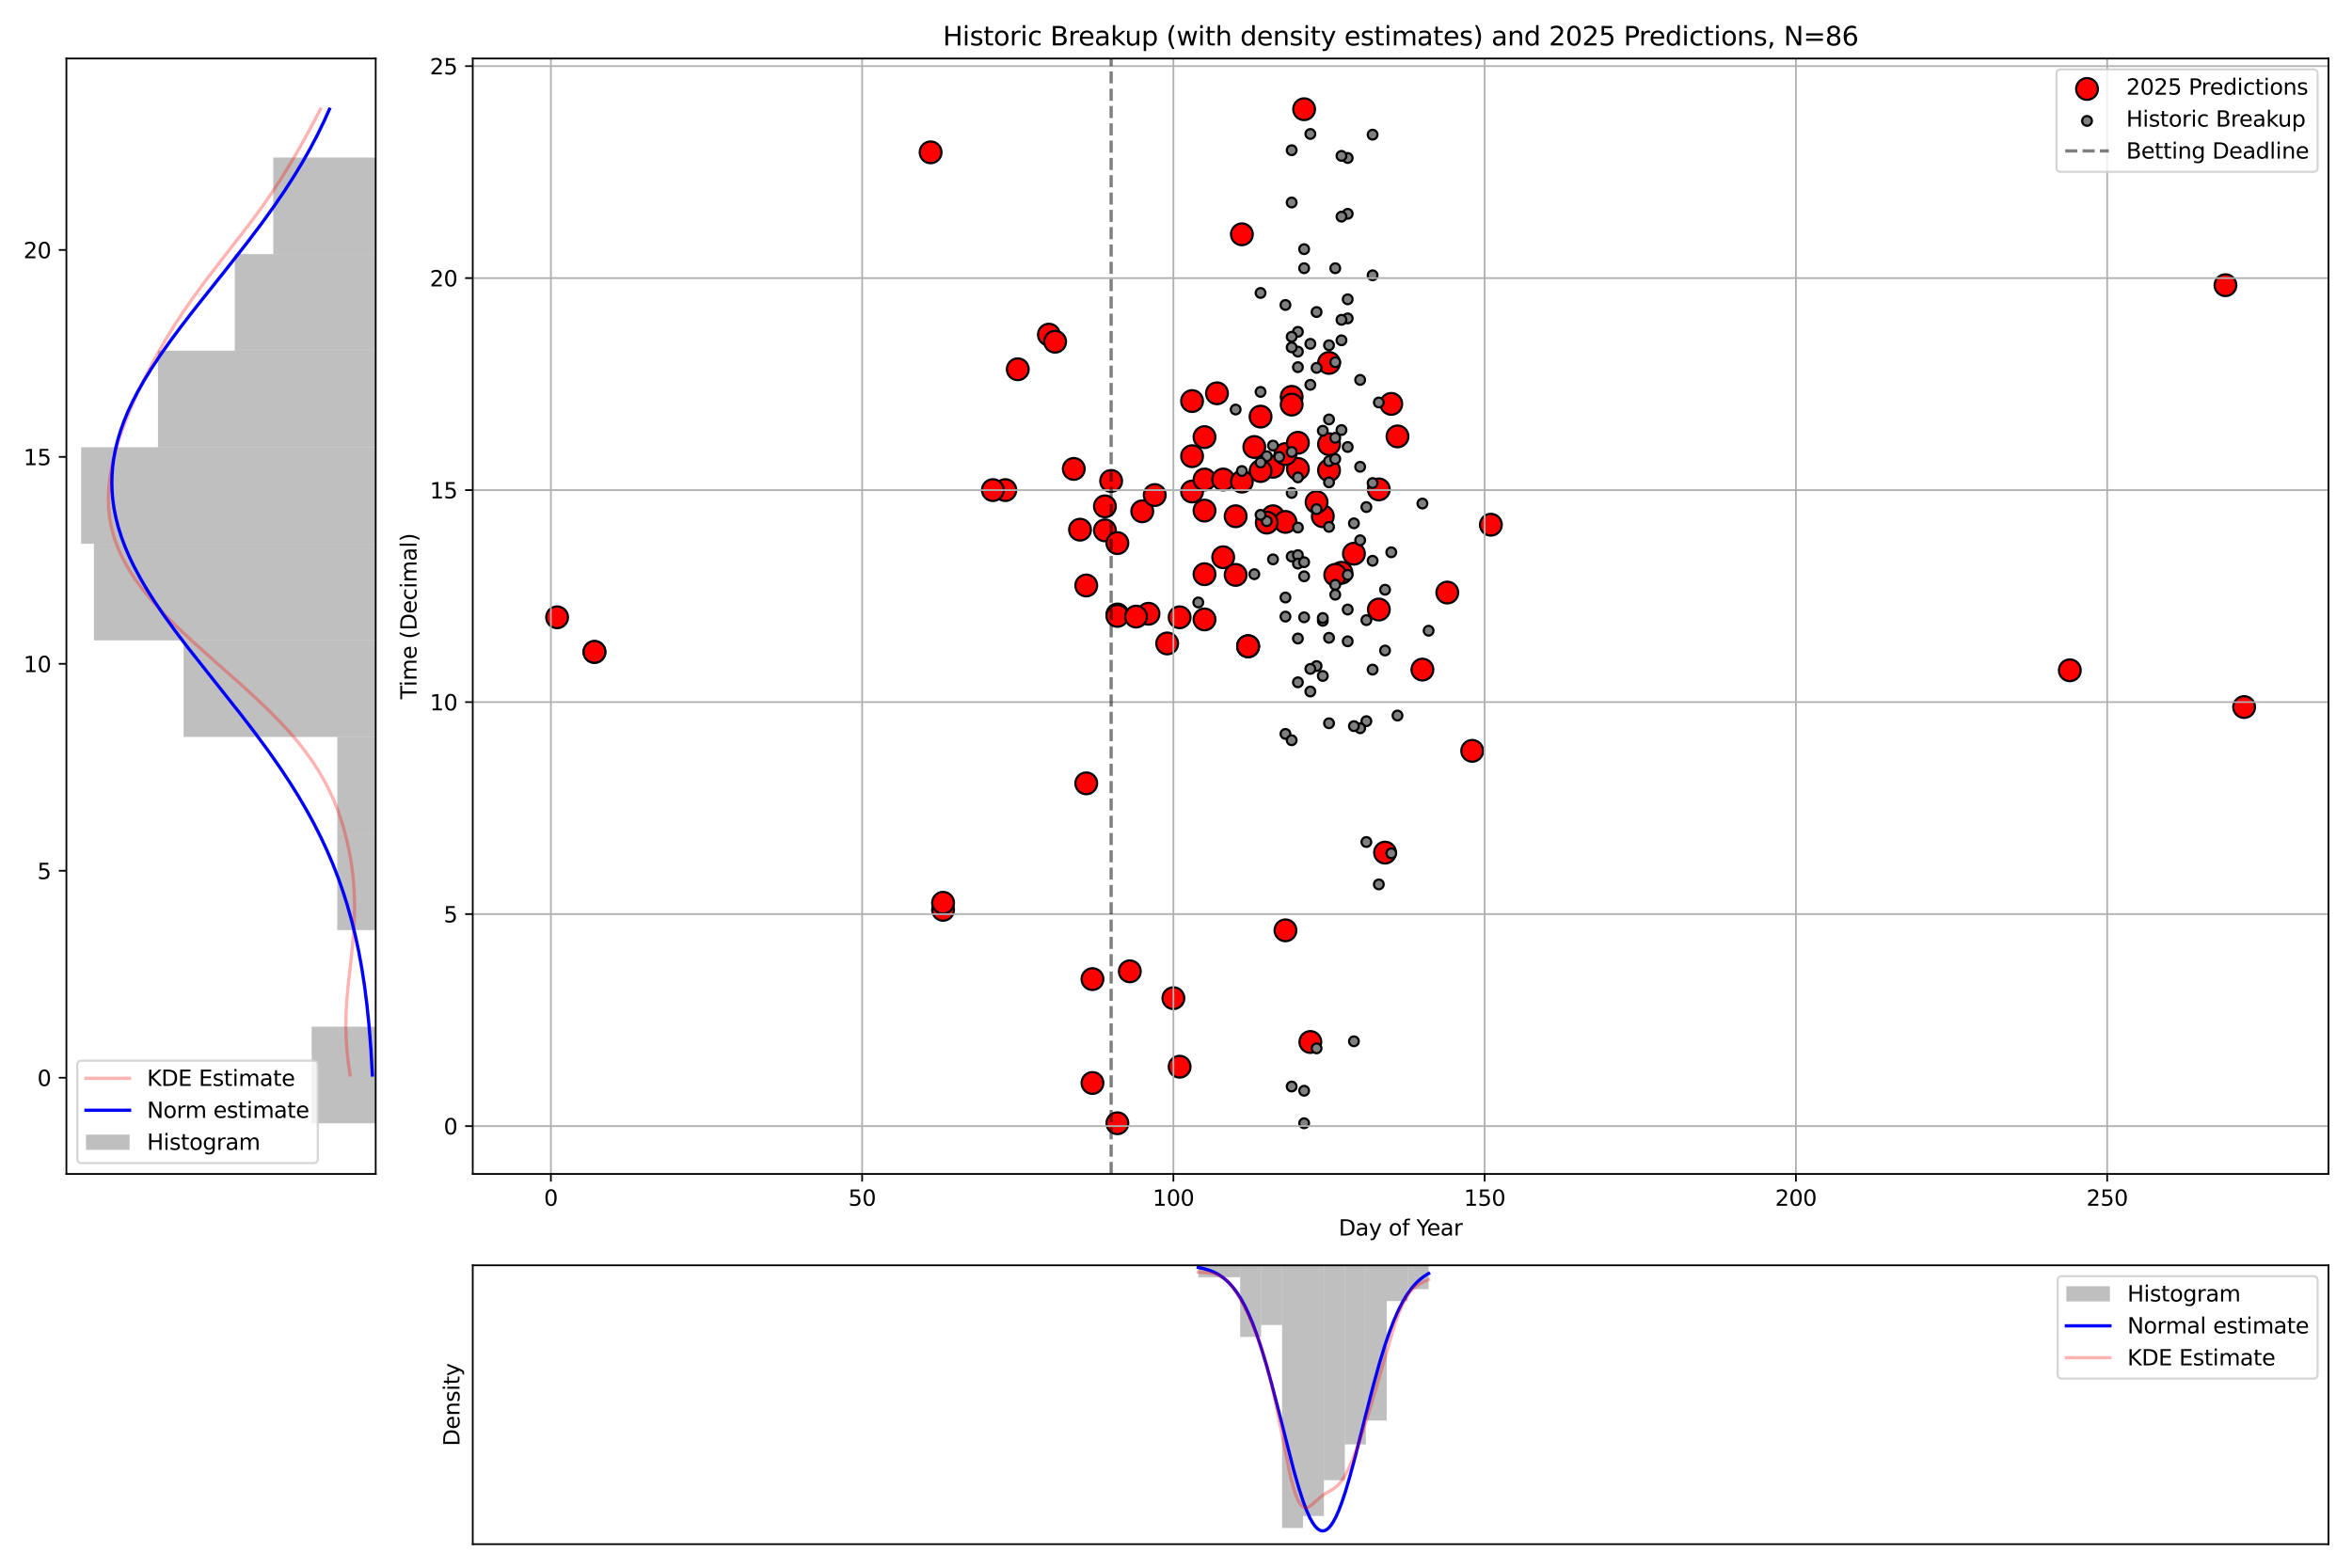 <?xml version="1.0" encoding="utf-8" standalone="no"?>
<!DOCTYPE svg PUBLIC "-//W3C//DTD SVG 1.1//EN"
  "http://www.w3.org/Graphics/SVG/1.1/DTD/svg11.dtd">
<svg xmlns:xlink="http://www.w3.org/1999/xlink" width="1080pt" height="720pt" viewBox="0 0 1080 720" xmlns="http://www.w3.org/2000/svg" version="1.1">
 <defs>
  <style type="text/css">*{stroke-linejoin: round; stroke-linecap: butt}</style>
 </defs>
 <g id="figure_1">
  <g id="patch_1">
   <path d="M 0 720 
L 1080 720 
L 1080 0 
L 0 0 
z
" style="fill: #ffffff"/>
  </g>
  <g id="axes_1">
   <g id="patch_2">
    <path d="M 30.49 539.168 
L 172.51 539.168 
L 172.51 26.88 
L 30.49 26.88 
z
" style="fill: #ffffff"/>
   </g>
   <g id="patch_3">
    <path d="M 172.51 515.882 
L 143.106 515.882 
L 143.106 471.528 
L 172.51 471.528 
z
" clip-path="url(#p94bd68dbdc)" style="fill: #808080; opacity: 0.5"/>
   </g>
   <g id="patch_4">
    <path d="M 172.51 471.528 
L 172.51 471.528 
L 172.51 427.174 
L 172.51 427.174 
z
" clip-path="url(#p94bd68dbdc)" style="fill: #808080; opacity: 0.5"/>
   </g>
   <g id="patch_5">
    <path d="M 172.51 427.174 
L 154.868 427.174 
L 154.868 382.82 
L 172.51 382.82 
z
" clip-path="url(#p94bd68dbdc)" style="fill: #808080; opacity: 0.5"/>
   </g>
   <g id="patch_6">
    <path d="M 172.51 382.82 
L 154.868 382.82 
L 154.868 338.466 
L 172.51 338.466 
z
" clip-path="url(#p94bd68dbdc)" style="fill: #808080; opacity: 0.5"/>
   </g>
   <g id="patch_7">
    <path d="M 172.51 338.466 
L 84.299 338.466 
L 84.299 294.112 
L 172.51 294.112 
z
" clip-path="url(#p94bd68dbdc)" style="fill: #808080; opacity: 0.5"/>
   </g>
   <g id="patch_8">
    <path d="M 172.51 294.112 
L 43.134 294.112 
L 43.134 249.759 
L 172.51 249.759 
z
" clip-path="url(#p94bd68dbdc)" style="fill: #808080; opacity: 0.5"/>
   </g>
   <g id="patch_9">
    <path d="M 172.51 249.759 
L 37.253 249.759 
L 37.253 205.405 
L 172.51 205.405 
z
" clip-path="url(#p94bd68dbdc)" style="fill: #808080; opacity: 0.5"/>
   </g>
   <g id="patch_10">
    <path d="M 172.51 205.405 
L 72.537 205.405 
L 72.537 161.051 
L 172.51 161.051 
z
" clip-path="url(#p94bd68dbdc)" style="fill: #808080; opacity: 0.5"/>
   </g>
   <g id="patch_11">
    <path d="M 172.51 161.051 
L 107.822 161.051 
L 107.822 116.697 
L 172.51 116.697 
z
" clip-path="url(#p94bd68dbdc)" style="fill: #808080; opacity: 0.5"/>
   </g>
   <g id="patch_12">
    <path d="M 172.51 116.697 
L 125.464 116.697 
L 125.464 72.343 
L 172.51 72.343 
z
" clip-path="url(#p94bd68dbdc)" style="fill: #808080; opacity: 0.5"/>
   </g>
   <g id="matplotlib.axis_1"/>
   <g id="matplotlib.axis_2">
    <g id="ytick_1">
     <g id="line2d_1">
      <defs>
       <path id="mf73afcc351" d="M 0 0 
L -3.5 0 
" style="stroke: #000000; stroke-width: 0.8"/>
      </defs>
      <g>
       <use xlink:href="#mf73afcc351" x="30.49" y="494.972" style="stroke: #000000; stroke-width: 0.8"/>
      </g>
     </g>
     <g id="text_1">
      <!-- 0 -->
      <g transform="translate(17.128 498.772) scale(0.1 -0.1)">
       <defs>
        <path id="DejaVuSans-30" d="M 2034 4250 
Q 1547 4250 1301 3770 
Q 1056 3291 1056 2328 
Q 1056 1369 1301 889 
Q 1547 409 2034 409 
Q 2525 409 2770 889 
Q 3016 1369 3016 2328 
Q 3016 3291 2770 3770 
Q 2525 4250 2034 4250 
z
M 2034 4750 
Q 2819 4750 3233 4129 
Q 3647 3509 3647 2328 
Q 3647 1150 3233 529 
Q 2819 -91 2034 -91 
Q 1250 -91 836 529 
Q 422 1150 422 2328 
Q 422 3509 836 4129 
Q 1250 4750 2034 4750 
z
" transform="scale(0.016)"/>
       </defs>
       <use xlink:href="#DejaVuSans-30"/>
      </g>
     </g>
    </g>
    <g id="ytick_2">
     <g id="line2d_2">
      <g>
       <use xlink:href="#mf73afcc351" x="30.49" y="399.928" style="stroke: #000000; stroke-width: 0.8"/>
      </g>
     </g>
     <g id="text_2">
      <!-- 5 -->
      <g transform="translate(17.128 403.728) scale(0.1 -0.1)">
       <defs>
        <path id="DejaVuSans-35" d="M 691 4666 
L 3169 4666 
L 3169 4134 
L 1269 4134 
L 1269 2991 
Q 1406 3038 1543 3061 
Q 1681 3084 1819 3084 
Q 2600 3084 3056 2656 
Q 3513 2228 3513 1497 
Q 3513 744 3044 326 
Q 2575 -91 1722 -91 
Q 1428 -91 1123 -41 
Q 819 9 494 109 
L 494 744 
Q 775 591 1075 516 
Q 1375 441 1709 441 
Q 2250 441 2565 725 
Q 2881 1009 2881 1497 
Q 2881 1984 2565 2268 
Q 2250 2553 1709 2553 
Q 1456 2553 1204 2497 
Q 953 2441 691 2322 
L 691 4666 
z
" transform="scale(0.016)"/>
       </defs>
       <use xlink:href="#DejaVuSans-35"/>
      </g>
     </g>
    </g>
    <g id="ytick_3">
     <g id="line2d_3">
      <g>
       <use xlink:href="#mf73afcc351" x="30.49" y="304.884" style="stroke: #000000; stroke-width: 0.8"/>
      </g>
     </g>
     <g id="text_3">
      <!-- 10 -->
      <g transform="translate(10.765 308.683) scale(0.1 -0.1)">
       <defs>
        <path id="DejaVuSans-31" d="M 794 531 
L 1825 531 
L 1825 4091 
L 703 3866 
L 703 4441 
L 1819 4666 
L 2450 4666 
L 2450 531 
L 3481 531 
L 3481 0 
L 794 0 
L 794 531 
z
" transform="scale(0.016)"/>
       </defs>
       <use xlink:href="#DejaVuSans-31"/>
       <use xlink:href="#DejaVuSans-30" transform="translate(63.623 0)"/>
      </g>
     </g>
    </g>
    <g id="ytick_4">
     <g id="line2d_4">
      <g>
       <use xlink:href="#mf73afcc351" x="30.49" y="209.84" style="stroke: #000000; stroke-width: 0.8"/>
      </g>
     </g>
     <g id="text_4">
      <!-- 15 -->
      <g transform="translate(10.765 213.639) scale(0.1 -0.1)">
       <use xlink:href="#DejaVuSans-31"/>
       <use xlink:href="#DejaVuSans-35" transform="translate(63.623 0)"/>
      </g>
     </g>
    </g>
    <g id="ytick_5">
     <g id="line2d_5">
      <g>
       <use xlink:href="#mf73afcc351" x="30.49" y="114.796" style="stroke: #000000; stroke-width: 0.8"/>
      </g>
     </g>
     <g id="text_5">
      <!-- 20 -->
      <g transform="translate(10.765 118.595) scale(0.1 -0.1)">
       <defs>
        <path id="DejaVuSans-32" d="M 1228 531 
L 3431 531 
L 3431 0 
L 469 0 
L 469 531 
Q 828 903 1448 1529 
Q 2069 2156 2228 2338 
Q 2531 2678 2651 2914 
Q 2772 3150 2772 3378 
Q 2772 3750 2511 3984 
Q 2250 4219 1831 4219 
Q 1534 4219 1204 4116 
Q 875 4013 500 3803 
L 500 4441 
Q 881 4594 1212 4672 
Q 1544 4750 1819 4750 
Q 2544 4750 2975 4387 
Q 3406 4025 3406 3419 
Q 3406 3131 3298 2873 
Q 3191 2616 2906 2266 
Q 2828 2175 2409 1742 
Q 1991 1309 1228 531 
z
" transform="scale(0.016)"/>
       </defs>
       <use xlink:href="#DejaVuSans-32"/>
       <use xlink:href="#DejaVuSans-30" transform="translate(63.623 0)"/>
      </g>
     </g>
    </g>
   </g>
   <g id="line2d_6">
    <path d="M 160.765 493.705 
L 159.868 487.483 
L 159.3 482.15 
L 158.943 476.817 
L 158.806 471.484 
L 158.883 466.151 
L 159.215 459.929 
L 159.843 452.818 
L 161.238 440.374 
L 162.142 431.485 
L 162.634 424.374 
L 162.823 418.152 
L 162.777 412.819 
L 162.523 407.486 
L 162.055 402.153 
L 161.371 396.82 
L 160.465 391.487 
L 159.328 386.154 
L 157.947 380.82 
L 156.592 376.376 
L 155.033 371.932 
L 153.252 367.488 
L 151.226 363.043 
L 148.935 358.599 
L 146.361 354.155 
L 143.489 349.71 
L 140.311 345.266 
L 136.825 340.822 
L 133.038 336.378 
L 128.965 331.933 
L 123.736 326.6 
L 118.188 321.267 
L 111.406 315.045 
L 99.376 304.379 
L 88.438 294.601 
L 81.791 288.379 
L 76.414 283.046 
L 72.218 278.602 
L 68.322 274.158 
L 64.76 269.713 
L 62.168 266.158 
L 59.817 262.603 
L 57.713 259.047 
L 55.861 255.492 
L 54.263 251.936 
L 52.917 248.381 
L 51.818 244.825 
L 50.962 241.27 
L 50.339 237.715 
L 49.941 234.159 
L 49.756 230.604 
L 49.773 227.048 
L 49.981 223.493 
L 50.488 219.049 
L 51.25 214.604 
L 52.24 210.16 
L 53.438 205.716 
L 55.116 200.383 
L 57.024 195.049 
L 59.501 188.827 
L 62.208 182.605 
L 65.552 175.495 
L 69.148 168.384 
L 73.002 161.273 
L 76.608 155.051 
L 80.451 148.829 
L 84.545 142.607 
L 88.887 136.385 
L 94.121 129.274 
L 100.959 120.385 
L 115.419 101.719 
L 120.619 94.609 
L 125.53 87.498 
L 130.133 80.387 
L 134.453 73.276 
L 139.034 65.276 
L 143.865 56.388 
L 147.121 50.166 
L 147.121 50.166 
" clip-path="url(#p94bd68dbdc)" style="fill: none; stroke: #ff0000; stroke-opacity: 0.3; stroke-width: 1.5; stroke-linecap: square"/>
   </g>
   <g id="line2d_7">
    <path d="M 170.995 493.705 
L 170.329 482.15 
L 169.5 471.484 
L 168.513 461.706 
L 167.388 452.818 
L 166.158 444.818 
L 164.693 436.818 
L 163.169 429.708 
L 161.413 422.597 
L 159.407 415.486 
L 157.431 409.264 
L 155.235 403.042 
L 152.811 396.82 
L 150.148 390.598 
L 147.243 384.376 
L 144.09 378.154 
L 140.69 371.932 
L 137.046 365.71 
L 133.166 359.488 
L 128.457 352.377 
L 123.478 345.266 
L 117.596 337.266 
L 110.78 328.378 
L 100.928 315.934 
L 86.145 297.268 
L 80.083 289.268 
L 74.962 282.157 
L 70.749 275.935 
L 67.377 270.602 
L 64.26 265.269 
L 61.424 259.936 
L 59.296 255.492 
L 57.397 251.047 
L 55.739 246.603 
L 54.334 242.159 
L 53.192 237.715 
L 52.32 233.27 
L 51.724 228.826 
L 51.45 225.271 
L 51.356 221.715 
L 51.443 218.16 
L 51.712 214.604 
L 52.16 211.049 
L 52.969 206.605 
L 54.051 202.16 
L 55.397 197.716 
L 56.998 193.272 
L 58.843 188.827 
L 60.92 184.383 
L 63.216 179.939 
L 66.236 174.606 
L 69.52 169.273 
L 73.646 163.051 
L 78.04 156.829 
L 83.325 149.718 
L 90.214 140.829 
L 103.667 123.941 
L 113.442 111.497 
L 120.154 102.608 
L 125.913 94.609 
L 130.765 87.498 
L 135.335 80.387 
L 139.086 74.165 
L 142.596 67.943 
L 145.86 61.721 
L 148.876 55.499 
L 151.266 50.166 
L 151.266 50.166 
" clip-path="url(#p94bd68dbdc)" style="fill: none; stroke: #0000ff; stroke-width: 1.5; stroke-linecap: square"/>
   </g>
   <g id="patch_13">
    <path d="M 30.49 539.168 
L 30.49 26.88 
" style="fill: none; stroke: #000000; stroke-width: 0.8; stroke-linejoin: miter; stroke-linecap: square"/>
   </g>
   <g id="patch_14">
    <path d="M 172.51 539.168 
L 172.51 26.88 
" style="fill: none; stroke: #000000; stroke-width: 0.8; stroke-linejoin: miter; stroke-linecap: square"/>
   </g>
   <g id="patch_15">
    <path d="M 30.49 539.168 
L 172.51 539.168 
" style="fill: none; stroke: #000000; stroke-width: 0.8; stroke-linejoin: miter; stroke-linecap: square"/>
   </g>
   <g id="patch_16">
    <path d="M 30.49 26.88 
L 172.51 26.88 
" style="fill: none; stroke: #000000; stroke-width: 0.8; stroke-linejoin: miter; stroke-linecap: square"/>
   </g>
   <g id="legend_1">
    <g id="patch_17">
     <path d="M 37.49 534.168 
L 143.948 534.168 
Q 145.948 534.168 145.948 532.168 
L 145.948 489.134 
Q 145.948 487.134 143.948 487.134 
L 37.49 487.134 
Q 35.49 487.134 35.49 489.134 
L 35.49 532.168 
Q 35.49 534.168 37.49 534.168 
z
" style="fill: #ffffff; opacity: 0.8; stroke: #cccccc; stroke-linejoin: miter"/>
    </g>
    <g id="line2d_8">
     <path d="M 39.49 495.232 
L 49.49 495.232 
L 59.49 495.232 
" style="fill: none; stroke: #ff0000; stroke-opacity: 0.3; stroke-width: 1.5; stroke-linecap: square"/>
    </g>
    <g id="text_6">
     <!-- KDE Estimate -->
     <g transform="translate(67.49 498.732) scale(0.1 -0.1)">
      <defs>
       <path id="DejaVuSans-4b" d="M 628 4666 
L 1259 4666 
L 1259 2694 
L 3353 4666 
L 4166 4666 
L 1850 2491 
L 4331 0 
L 3500 0 
L 1259 2247 
L 1259 0 
L 628 0 
L 628 4666 
z
" transform="scale(0.016)"/>
       <path id="DejaVuSans-44" d="M 1259 4147 
L 1259 519 
L 2022 519 
Q 2988 519 3436 956 
Q 3884 1394 3884 2338 
Q 3884 3275 3436 3711 
Q 2988 4147 2022 4147 
L 1259 4147 
z
M 628 4666 
L 1925 4666 
Q 3281 4666 3915 4102 
Q 4550 3538 4550 2338 
Q 4550 1131 3912 565 
Q 3275 0 1925 0 
L 628 0 
L 628 4666 
z
" transform="scale(0.016)"/>
       <path id="DejaVuSans-45" d="M 628 4666 
L 3578 4666 
L 3578 4134 
L 1259 4134 
L 1259 2753 
L 3481 2753 
L 3481 2222 
L 1259 2222 
L 1259 531 
L 3634 531 
L 3634 0 
L 628 0 
L 628 4666 
z
" transform="scale(0.016)"/>
       <path id="DejaVuSans-20" transform="scale(0.016)"/>
       <path id="DejaVuSans-73" d="M 2834 3397 
L 2834 2853 
Q 2591 2978 2328 3040 
Q 2066 3103 1784 3103 
Q 1356 3103 1142 2972 
Q 928 2841 928 2578 
Q 928 2378 1081 2264 
Q 1234 2150 1697 2047 
L 1894 2003 
Q 2506 1872 2764 1633 
Q 3022 1394 3022 966 
Q 3022 478 2636 193 
Q 2250 -91 1575 -91 
Q 1294 -91 989 -36 
Q 684 19 347 128 
L 347 722 
Q 666 556 975 473 
Q 1284 391 1588 391 
Q 1994 391 2212 530 
Q 2431 669 2431 922 
Q 2431 1156 2273 1281 
Q 2116 1406 1581 1522 
L 1381 1569 
Q 847 1681 609 1914 
Q 372 2147 372 2553 
Q 372 3047 722 3315 
Q 1072 3584 1716 3584 
Q 2034 3584 2315 3537 
Q 2597 3491 2834 3397 
z
" transform="scale(0.016)"/>
       <path id="DejaVuSans-74" d="M 1172 4494 
L 1172 3500 
L 2356 3500 
L 2356 3053 
L 1172 3053 
L 1172 1153 
Q 1172 725 1289 603 
Q 1406 481 1766 481 
L 2356 481 
L 2356 0 
L 1766 0 
Q 1100 0 847 248 
Q 594 497 594 1153 
L 594 3053 
L 172 3053 
L 172 3500 
L 594 3500 
L 594 4494 
L 1172 4494 
z
" transform="scale(0.016)"/>
       <path id="DejaVuSans-69" d="M 603 3500 
L 1178 3500 
L 1178 0 
L 603 0 
L 603 3500 
z
M 603 4863 
L 1178 4863 
L 1178 4134 
L 603 4134 
L 603 4863 
z
" transform="scale(0.016)"/>
       <path id="DejaVuSans-6d" d="M 3328 2828 
Q 3544 3216 3844 3400 
Q 4144 3584 4550 3584 
Q 5097 3584 5394 3201 
Q 5691 2819 5691 2113 
L 5691 0 
L 5113 0 
L 5113 2094 
Q 5113 2597 4934 2840 
Q 4756 3084 4391 3084 
Q 3944 3084 3684 2787 
Q 3425 2491 3425 1978 
L 3425 0 
L 2847 0 
L 2847 2094 
Q 2847 2600 2669 2842 
Q 2491 3084 2119 3084 
Q 1678 3084 1418 2786 
Q 1159 2488 1159 1978 
L 1159 0 
L 581 0 
L 581 3500 
L 1159 3500 
L 1159 2956 
Q 1356 3278 1631 3431 
Q 1906 3584 2284 3584 
Q 2666 3584 2933 3390 
Q 3200 3197 3328 2828 
z
" transform="scale(0.016)"/>
       <path id="DejaVuSans-61" d="M 2194 1759 
Q 1497 1759 1228 1600 
Q 959 1441 959 1056 
Q 959 750 1161 570 
Q 1363 391 1709 391 
Q 2188 391 2477 730 
Q 2766 1069 2766 1631 
L 2766 1759 
L 2194 1759 
z
M 3341 1997 
L 3341 0 
L 2766 0 
L 2766 531 
Q 2569 213 2275 61 
Q 1981 -91 1556 -91 
Q 1019 -91 701 211 
Q 384 513 384 1019 
Q 384 1609 779 1909 
Q 1175 2209 1959 2209 
L 2766 2209 
L 2766 2266 
Q 2766 2663 2505 2880 
Q 2244 3097 1772 3097 
Q 1472 3097 1187 3025 
Q 903 2953 641 2809 
L 641 3341 
Q 956 3463 1253 3523 
Q 1550 3584 1831 3584 
Q 2591 3584 2966 3190 
Q 3341 2797 3341 1997 
z
" transform="scale(0.016)"/>
       <path id="DejaVuSans-65" d="M 3597 1894 
L 3597 1613 
L 953 1613 
Q 991 1019 1311 708 
Q 1631 397 2203 397 
Q 2534 397 2845 478 
Q 3156 559 3463 722 
L 3463 178 
Q 3153 47 2828 -22 
Q 2503 -91 2169 -91 
Q 1331 -91 842 396 
Q 353 884 353 1716 
Q 353 2575 817 3079 
Q 1281 3584 2069 3584 
Q 2775 3584 3186 3129 
Q 3597 2675 3597 1894 
z
M 3022 2063 
Q 3016 2534 2758 2815 
Q 2500 3097 2075 3097 
Q 1594 3097 1305 2825 
Q 1016 2553 972 2059 
L 3022 2063 
z
" transform="scale(0.016)"/>
      </defs>
      <use xlink:href="#DejaVuSans-4b"/>
      <use xlink:href="#DejaVuSans-44" transform="translate(65.576 0)"/>
      <use xlink:href="#DejaVuSans-45" transform="translate(142.578 0)"/>
      <use xlink:href="#DejaVuSans-20" transform="translate(205.762 0)"/>
      <use xlink:href="#DejaVuSans-45" transform="translate(237.549 0)"/>
      <use xlink:href="#DejaVuSans-73" transform="translate(300.732 0)"/>
      <use xlink:href="#DejaVuSans-74" transform="translate(352.832 0)"/>
      <use xlink:href="#DejaVuSans-69" transform="translate(392.041 0)"/>
      <use xlink:href="#DejaVuSans-6d" transform="translate(419.824 0)"/>
      <use xlink:href="#DejaVuSans-61" transform="translate(517.236 0)"/>
      <use xlink:href="#DejaVuSans-74" transform="translate(578.516 0)"/>
      <use xlink:href="#DejaVuSans-65" transform="translate(617.725 0)"/>
     </g>
    </g>
    <g id="line2d_9">
     <path d="M 39.49 509.91 
L 49.49 509.91 
L 59.49 509.91 
" style="fill: none; stroke: #0000ff; stroke-width: 1.5; stroke-linecap: square"/>
    </g>
    <g id="text_7">
     <!-- Norm estimate -->
     <g transform="translate(67.49 513.41) scale(0.1 -0.1)">
      <defs>
       <path id="DejaVuSans-4e" d="M 628 4666 
L 1478 4666 
L 3547 763 
L 3547 4666 
L 4159 4666 
L 4159 0 
L 3309 0 
L 1241 3903 
L 1241 0 
L 628 0 
L 628 4666 
z
" transform="scale(0.016)"/>
       <path id="DejaVuSans-6f" d="M 1959 3097 
Q 1497 3097 1228 2736 
Q 959 2375 959 1747 
Q 959 1119 1226 758 
Q 1494 397 1959 397 
Q 2419 397 2687 759 
Q 2956 1122 2956 1747 
Q 2956 2369 2687 2733 
Q 2419 3097 1959 3097 
z
M 1959 3584 
Q 2709 3584 3137 3096 
Q 3566 2609 3566 1747 
Q 3566 888 3137 398 
Q 2709 -91 1959 -91 
Q 1206 -91 779 398 
Q 353 888 353 1747 
Q 353 2609 779 3096 
Q 1206 3584 1959 3584 
z
" transform="scale(0.016)"/>
       <path id="DejaVuSans-72" d="M 2631 2963 
Q 2534 3019 2420 3045 
Q 2306 3072 2169 3072 
Q 1681 3072 1420 2755 
Q 1159 2438 1159 1844 
L 1159 0 
L 581 0 
L 581 3500 
L 1159 3500 
L 1159 2956 
Q 1341 3275 1631 3429 
Q 1922 3584 2338 3584 
Q 2397 3584 2469 3576 
Q 2541 3569 2628 3553 
L 2631 2963 
z
" transform="scale(0.016)"/>
      </defs>
      <use xlink:href="#DejaVuSans-4e"/>
      <use xlink:href="#DejaVuSans-6f" transform="translate(74.805 0)"/>
      <use xlink:href="#DejaVuSans-72" transform="translate(135.986 0)"/>
      <use xlink:href="#DejaVuSans-6d" transform="translate(175.35 0)"/>
      <use xlink:href="#DejaVuSans-20" transform="translate(272.762 0)"/>
      <use xlink:href="#DejaVuSans-65" transform="translate(304.549 0)"/>
      <use xlink:href="#DejaVuSans-73" transform="translate(366.072 0)"/>
      <use xlink:href="#DejaVuSans-74" transform="translate(418.172 0)"/>
      <use xlink:href="#DejaVuSans-69" transform="translate(457.381 0)"/>
      <use xlink:href="#DejaVuSans-6d" transform="translate(485.164 0)"/>
      <use xlink:href="#DejaVuSans-61" transform="translate(582.576 0)"/>
      <use xlink:href="#DejaVuSans-74" transform="translate(643.855 0)"/>
      <use xlink:href="#DejaVuSans-65" transform="translate(683.064 0)"/>
     </g>
    </g>
    <g id="patch_18">
     <path d="M 39.49 528.088 
L 59.49 528.088 
L 59.49 521.088 
L 39.49 521.088 
z
" style="fill: #808080; opacity: 0.5"/>
    </g>
    <g id="text_8">
     <!-- Histogram -->
     <g transform="translate(67.49 528.088) scale(0.1 -0.1)">
      <defs>
       <path id="DejaVuSans-48" d="M 628 4666 
L 1259 4666 
L 1259 2753 
L 3553 2753 
L 3553 4666 
L 4184 4666 
L 4184 0 
L 3553 0 
L 3553 2222 
L 1259 2222 
L 1259 0 
L 628 0 
L 628 4666 
z
" transform="scale(0.016)"/>
       <path id="DejaVuSans-67" d="M 2906 1791 
Q 2906 2416 2648 2759 
Q 2391 3103 1925 3103 
Q 1463 3103 1205 2759 
Q 947 2416 947 1791 
Q 947 1169 1205 825 
Q 1463 481 1925 481 
Q 2391 481 2648 825 
Q 2906 1169 2906 1791 
z
M 3481 434 
Q 3481 -459 3084 -895 
Q 2688 -1331 1869 -1331 
Q 1566 -1331 1297 -1286 
Q 1028 -1241 775 -1147 
L 775 -588 
Q 1028 -725 1275 -790 
Q 1522 -856 1778 -856 
Q 2344 -856 2625 -561 
Q 2906 -266 2906 331 
L 2906 616 
Q 2728 306 2450 153 
Q 2172 0 1784 0 
Q 1141 0 747 490 
Q 353 981 353 1791 
Q 353 2603 747 3093 
Q 1141 3584 1784 3584 
Q 2172 3584 2450 3431 
Q 2728 3278 2906 2969 
L 2906 3500 
L 3481 3500 
L 3481 434 
z
" transform="scale(0.016)"/>
      </defs>
      <use xlink:href="#DejaVuSans-48"/>
      <use xlink:href="#DejaVuSans-69" transform="translate(75.195 0)"/>
      <use xlink:href="#DejaVuSans-73" transform="translate(102.979 0)"/>
      <use xlink:href="#DejaVuSans-74" transform="translate(155.078 0)"/>
      <use xlink:href="#DejaVuSans-6f" transform="translate(194.287 0)"/>
      <use xlink:href="#DejaVuSans-67" transform="translate(255.469 0)"/>
      <use xlink:href="#DejaVuSans-72" transform="translate(318.945 0)"/>
      <use xlink:href="#DejaVuSans-61" transform="translate(360.059 0)"/>
      <use xlink:href="#DejaVuSans-6d" transform="translate(421.338 0)"/>
     </g>
    </g>
   </g>
  </g>
  <g id="axes_2">
   <g id="patch_19">
    <path d="M 217.08 539.168 
L 1069.2 539.168 
L 1069.2 26.88 
L 217.08 26.88 
z
" style="fill: #ffffff"/>
   </g>
   <g id="PathCollection_1">
    <defs>
     <path id="m721f41f4ce" d="M 0 5 
C 1.326 5 2.598 4.473 3.536 3.536 
C 4.473 2.598 5 1.326 5 0 
C 5 -1.326 4.473 -2.598 3.536 -3.536 
C 2.598 -4.473 1.326 -5 0 -5 
C -1.326 -5 -2.598 -4.473 -3.536 -3.536 
C -4.473 -2.598 -5 -1.326 -5 0 
C -5 1.326 -4.473 2.598 -3.536 3.536 
C -2.598 4.473 -1.326 5 0 5 
z
" style="stroke: #000000"/>
    </defs>
    <g clip-path="url(#paf8f023e32)">
     <use xlink:href="#m721f41f4ce" x="513.078" y="282.213" style="fill: #ff0000; stroke: #000000"/>
     <use xlink:href="#m721f41f4ce" x="598.833" y="50.166" style="fill: #ff0000; stroke: #000000"/>
     <use xlink:href="#m721f41f4ce" x="433.04" y="417.871" style="fill: #ff0000; stroke: #000000"/>
     <use xlink:href="#m721f41f4ce" x="433.04" y="414.625" style="fill: #ff0000; stroke: #000000"/>
     <use xlink:href="#m721f41f4ce" x="513.078" y="282.862" style="fill: #ff0000; stroke: #000000"/>
     <use xlink:href="#m721f41f4ce" x="501.644" y="449.676" style="fill: #ff0000; stroke: #000000"/>
     <use xlink:href="#m721f41f4ce" x="553.097" y="263.714" style="fill: #ff0000; stroke: #000000"/>
     <use xlink:href="#m721f41f4ce" x="595.975" y="215.357" style="fill: #ff0000; stroke: #000000"/>
     <use xlink:href="#m721f41f4ce" x="635.994" y="391.583" style="fill: #ff0000; stroke: #000000"/>
     <use xlink:href="#m721f41f4ce" x="1021.892" y="130.977" style="fill: #ff0000; stroke: #000000"/>
     <use xlink:href="#m721f41f4ce" x="584.541" y="214.384" style="fill: #ff0000; stroke: #000000"/>
     <use xlink:href="#m721f41f4ce" x="607.409" y="237.101" style="fill: #ff0000; stroke: #000000"/>
     <use xlink:href="#m721f41f4ce" x="493.069" y="215.357" style="fill: #ff0000; stroke: #000000"/>
     <use xlink:href="#m721f41f4ce" x="610.267" y="166.676" style="fill: #ff0000; stroke: #000000"/>
     <use xlink:href="#m721f41f4ce" x="604.55" y="230.611" style="fill: #ff0000; stroke: #000000"/>
     <use xlink:href="#m721f41f4ce" x="578.824" y="216.331" style="fill: #ff0000; stroke: #000000"/>
     <use xlink:href="#m721f41f4ce" x="575.965" y="205.296" style="fill: #ff0000; stroke: #000000"/>
     <use xlink:href="#m721f41f4ce" x="481.635" y="153.694" style="fill: #ff0000; stroke: #000000"/>
     <use xlink:href="#m721f41f4ce" x="593.116" y="182.254" style="fill: #ff0000; stroke: #000000"/>
     <use xlink:href="#m721f41f4ce" x="553.097" y="200.753" style="fill: #ff0000; stroke: #000000"/>
     <use xlink:href="#m721f41f4ce" x="541.663" y="489.919" style="fill: #ff0000; stroke: #000000"/>
     <use xlink:href="#m721f41f4ce" x="561.673" y="255.925" style="fill: #ff0000; stroke: #000000"/>
     <use xlink:href="#m721f41f4ce" x="461.625" y="225.093" style="fill: #ff0000; stroke: #000000"/>
     <use xlink:href="#m721f41f4ce" x="547.38" y="209.515" style="fill: #ff0000; stroke: #000000"/>
     <use xlink:href="#m721f41f4ce" x="610.267" y="203.998" style="fill: #ff0000; stroke: #000000"/>
     <use xlink:href="#m721f41f4ce" x="590.258" y="208.542" style="fill: #ff0000; stroke: #000000"/>
     <use xlink:href="#m721f41f4ce" x="455.908" y="225.093" style="fill: #ff0000; stroke: #000000"/>
     <use xlink:href="#m721f41f4ce" x="507.361" y="243.592" style="fill: #ff0000; stroke: #000000"/>
     <use xlink:href="#m721f41f4ce" x="427.323" y="69.963" style="fill: #ff0000; stroke: #000000"/>
     <use xlink:href="#m721f41f4ce" x="535.946" y="295.519" style="fill: #ff0000; stroke: #000000"/>
     <use xlink:href="#m721f41f4ce" x="255.813" y="283.511" style="fill: #ff0000; stroke: #000000"/>
     <use xlink:href="#m721f41f4ce" x="595.975" y="203.349" style="fill: #ff0000; stroke: #000000"/>
     <use xlink:href="#m721f41f4ce" x="593.116" y="185.824" style="fill: #ff0000; stroke: #000000"/>
     <use xlink:href="#m721f41f4ce" x="513.078" y="249.434" style="fill: #ff0000; stroke: #000000"/>
     <use xlink:href="#m721f41f4ce" x="621.701" y="254.302" style="fill: #ff0000; stroke: #000000"/>
     <use xlink:href="#m721f41f4ce" x="538.805" y="458.438" style="fill: #ff0000; stroke: #000000"/>
     <use xlink:href="#m721f41f4ce" x="573.107" y="296.817" style="fill: #ff0000; stroke: #000000"/>
     <use xlink:href="#m721f41f4ce" x="510.22" y="220.874" style="fill: #ff0000; stroke: #000000"/>
     <use xlink:href="#m721f41f4ce" x="633.135" y="279.941" style="fill: #ff0000; stroke: #000000"/>
     <use xlink:href="#m721f41f4ce" x="950.429" y="307.851" style="fill: #ff0000; stroke: #000000"/>
     <use xlink:href="#m721f41f4ce" x="573.107" y="296.817" style="fill: #ff0000; stroke: #000000"/>
     <use xlink:href="#m721f41f4ce" x="558.814" y="180.631" style="fill: #ff0000; stroke: #000000"/>
     <use xlink:href="#m721f41f4ce" x="573.107" y="296.817" style="fill: #ff0000; stroke: #000000"/>
     <use xlink:href="#m721f41f4ce" x="547.38" y="225.743" style="fill: #ff0000; stroke: #000000"/>
     <use xlink:href="#m721f41f4ce" x="615.984" y="263.065" style="fill: #ff0000; stroke: #000000"/>
     <use xlink:href="#m721f41f4ce" x="527.371" y="281.888" style="fill: #ff0000; stroke: #000000"/>
     <use xlink:href="#m721f41f4ce" x="498.786" y="359.778" style="fill: #ff0000; stroke: #000000"/>
     <use xlink:href="#m721f41f4ce" x="518.795" y="446.106" style="fill: #ff0000; stroke: #000000"/>
     <use xlink:href="#m721f41f4ce" x="676.013" y="344.849" style="fill: #ff0000; stroke: #000000"/>
     <use xlink:href="#m721f41f4ce" x="567.39" y="264.038" style="fill: #ff0000; stroke: #000000"/>
     <use xlink:href="#m721f41f4ce" x="610.267" y="216.006" style="fill: #ff0000; stroke: #000000"/>
     <use xlink:href="#m721f41f4ce" x="1030.467" y="324.728" style="fill: #ff0000; stroke: #000000"/>
     <use xlink:href="#m721f41f4ce" x="553.097" y="284.484" style="fill: #ff0000; stroke: #000000"/>
     <use xlink:href="#m721f41f4ce" x="613.126" y="264.038" style="fill: #ff0000; stroke: #000000"/>
     <use xlink:href="#m721f41f4ce" x="567.39" y="237.101" style="fill: #ff0000; stroke: #000000"/>
     <use xlink:href="#m721f41f4ce" x="570.248" y="107.61" style="fill: #ff0000; stroke: #000000"/>
     <use xlink:href="#m721f41f4ce" x="498.786" y="268.906" style="fill: #ff0000; stroke: #000000"/>
     <use xlink:href="#m721f41f4ce" x="501.644" y="497.383" style="fill: #ff0000; stroke: #000000"/>
     <use xlink:href="#m721f41f4ce" x="541.663" y="283.511" style="fill: #ff0000; stroke: #000000"/>
     <use xlink:href="#m721f41f4ce" x="633.135" y="224.769" style="fill: #ff0000; stroke: #000000"/>
     <use xlink:href="#m721f41f4ce" x="513.078" y="515.882" style="fill: #ff0000; stroke: #000000"/>
     <use xlink:href="#m721f41f4ce" x="584.541" y="237.101" style="fill: #ff0000; stroke: #000000"/>
     <use xlink:href="#m721f41f4ce" x="590.258" y="239.698" style="fill: #ff0000; stroke: #000000"/>
     <use xlink:href="#m721f41f4ce" x="524.512" y="234.83" style="fill: #ff0000; stroke: #000000"/>
     <use xlink:href="#m721f41f4ce" x="684.588" y="240.996" style="fill: #ff0000; stroke: #000000"/>
     <use xlink:href="#m721f41f4ce" x="638.852" y="185.499" style="fill: #ff0000; stroke: #000000"/>
     <use xlink:href="#m721f41f4ce" x="553.097" y="234.505" style="fill: #ff0000; stroke: #000000"/>
     <use xlink:href="#m721f41f4ce" x="530.229" y="227.365" style="fill: #ff0000; stroke: #000000"/>
     <use xlink:href="#m721f41f4ce" x="578.824" y="191.341" style="fill: #ff0000; stroke: #000000"/>
     <use xlink:href="#m721f41f4ce" x="521.654" y="283.186" style="fill: #ff0000; stroke: #000000"/>
     <use xlink:href="#m721f41f4ce" x="495.927" y="243.268" style="fill: #ff0000; stroke: #000000"/>
     <use xlink:href="#m721f41f4ce" x="553.097" y="220.225" style="fill: #ff0000; stroke: #000000"/>
     <use xlink:href="#m721f41f4ce" x="484.493" y="156.94" style="fill: #ff0000; stroke: #000000"/>
     <use xlink:href="#m721f41f4ce" x="272.964" y="299.413" style="fill: #ff0000; stroke: #000000"/>
     <use xlink:href="#m721f41f4ce" x="561.673" y="220.225" style="fill: #ff0000; stroke: #000000"/>
     <use xlink:href="#m721f41f4ce" x="272.964" y="299.413" style="fill: #ff0000; stroke: #000000"/>
     <use xlink:href="#m721f41f4ce" x="507.361" y="232.558" style="fill: #ff0000; stroke: #000000"/>
     <use xlink:href="#m721f41f4ce" x="653.145" y="307.527" style="fill: #ff0000; stroke: #000000"/>
     <use xlink:href="#m721f41f4ce" x="641.711" y="200.428" style="fill: #ff0000; stroke: #000000"/>
     <use xlink:href="#m721f41f4ce" x="664.579" y="272.152" style="fill: #ff0000; stroke: #000000"/>
     <use xlink:href="#m721f41f4ce" x="467.342" y="169.597" style="fill: #ff0000; stroke: #000000"/>
     <use xlink:href="#m721f41f4ce" x="570.248" y="221.199" style="fill: #ff0000; stroke: #000000"/>
     <use xlink:href="#m721f41f4ce" x="601.692" y="478.56" style="fill: #ff0000; stroke: #000000"/>
     <use xlink:href="#m721f41f4ce" x="547.38" y="184.201" style="fill: #ff0000; stroke: #000000"/>
     <use xlink:href="#m721f41f4ce" x="581.682" y="240.022" style="fill: #ff0000; stroke: #000000"/>
     <use xlink:href="#m721f41f4ce" x="590.258" y="427.282" style="fill: #ff0000; stroke: #000000"/>
    </g>
   </g>
   <g id="PathCollection_2">
    <defs>
     <path id="m4f53e37917" d="M 0 2.236 
C 0.593 2.236 1.162 2 1.581 1.581 
C 2 1.162 2.236 0.593 2.236 0 
C 2.236 -0.593 2 -1.162 1.581 -1.581 
C 1.162 -2 0.593 -2.236 0 -2.236 
C -0.593 -2.236 -1.162 -2 -1.581 -1.581 
C -2 -1.162 -2.236 -0.593 -2.236 0 
C -2.236 0.593 -2 1.162 -1.581 1.581 
C -1.162 2 -0.593 2.236 0 2.236 
z
" style="stroke: #000000"/>
    </defs>
    <g clip-path="url(#paf8f023e32)">
     <use xlink:href="#m4f53e37917" x="595.975" y="293.247" style="fill: #808080; stroke: #000000"/>
     <use xlink:href="#m4f53e37917" x="627.418" y="331.218" style="fill: #808080; stroke: #000000"/>
     <use xlink:href="#m4f53e37917" x="604.55" y="233.856" style="fill: #808080; stroke: #000000"/>
     <use xlink:href="#m4f53e37917" x="630.277" y="307.527" style="fill: #808080; stroke: #000000"/>
     <use xlink:href="#m4f53e37917" x="627.418" y="386.715" style="fill: #808080; stroke: #000000"/>
     <use xlink:href="#m4f53e37917" x="630.277" y="257.548" style="fill: #808080; stroke: #000000"/>
     <use xlink:href="#m4f53e37917" x="621.701" y="478.235" style="fill: #808080; stroke: #000000"/>
     <use xlink:href="#m4f53e37917" x="630.277" y="221.848" style="fill: #808080; stroke: #000000"/>
     <use xlink:href="#m4f53e37917" x="615.984" y="156.291" style="fill: #808080; stroke: #000000"/>
     <use xlink:href="#m4f53e37917" x="584.541" y="204.647" style="fill: #808080; stroke: #000000"/>
     <use xlink:href="#m4f53e37917" x="633.135" y="406.187" style="fill: #808080; stroke: #000000"/>
     <use xlink:href="#m4f53e37917" x="615.984" y="197.507" style="fill: #808080; stroke: #000000"/>
     <use xlink:href="#m4f53e37917" x="610.267" y="211.787" style="fill: #808080; stroke: #000000"/>
     <use xlink:href="#m4f53e37917" x="618.843" y="146.23" style="fill: #808080; stroke: #000000"/>
     <use xlink:href="#m4f53e37917" x="624.56" y="334.464" style="fill: #808080; stroke: #000000"/>
     <use xlink:href="#m4f53e37917" x="601.692" y="317.588" style="fill: #808080; stroke: #000000"/>
     <use xlink:href="#m4f53e37917" x="618.843" y="137.467" style="fill: #808080; stroke: #000000"/>
     <use xlink:href="#m4f53e37917" x="595.975" y="242.294" style="fill: #808080; stroke: #000000"/>
     <use xlink:href="#m4f53e37917" x="638.852" y="253.653" style="fill: #808080; stroke: #000000"/>
     <use xlink:href="#m4f53e37917" x="598.833" y="264.687" style="fill: #808080; stroke: #000000"/>
     <use xlink:href="#m4f53e37917" x="630.277" y="126.433" style="fill: #808080; stroke: #000000"/>
     <use xlink:href="#m4f53e37917" x="613.126" y="123.188" style="fill: #808080; stroke: #000000"/>
     <use xlink:href="#m4f53e37917" x="593.116" y="255.6" style="fill: #808080; stroke: #000000"/>
     <use xlink:href="#m4f53e37917" x="570.248" y="216.331" style="fill: #808080; stroke: #000000"/>
     <use xlink:href="#m4f53e37917" x="604.55" y="481.481" style="fill: #808080; stroke: #000000"/>
     <use xlink:href="#m4f53e37917" x="595.975" y="254.951" style="fill: #808080; stroke: #000000"/>
     <use xlink:href="#m4f53e37917" x="590.258" y="140.064" style="fill: #808080; stroke: #000000"/>
     <use xlink:href="#m4f53e37917" x="610.267" y="241.97" style="fill: #808080; stroke: #000000"/>
     <use xlink:href="#m4f53e37917" x="641.711" y="328.622" style="fill: #808080; stroke: #000000"/>
     <use xlink:href="#m4f53e37917" x="610.267" y="192.639" style="fill: #808080; stroke: #000000"/>
     <use xlink:href="#m4f53e37917" x="604.55" y="168.948" style="fill: #808080; stroke: #000000"/>
     <use xlink:href="#m4f53e37917" x="635.994" y="298.764" style="fill: #808080; stroke: #000000"/>
     <use xlink:href="#m4f53e37917" x="635.994" y="270.854" style="fill: #808080; stroke: #000000"/>
     <use xlink:href="#m4f53e37917" x="613.126" y="201.077" style="fill: #808080; stroke: #000000"/>
     <use xlink:href="#m4f53e37917" x="595.975" y="168.623" style="fill: #808080; stroke: #000000"/>
     <use xlink:href="#m4f53e37917" x="633.135" y="184.85" style="fill: #808080; stroke: #000000"/>
     <use xlink:href="#m4f53e37917" x="593.116" y="207.568" style="fill: #808080; stroke: #000000"/>
     <use xlink:href="#m4f53e37917" x="613.126" y="166.352" style="fill: #808080; stroke: #000000"/>
     <use xlink:href="#m4f53e37917" x="621.701" y="240.347" style="fill: #808080; stroke: #000000"/>
     <use xlink:href="#m4f53e37917" x="601.692" y="61.525" style="fill: #808080; stroke: #000000"/>
     <use xlink:href="#m4f53e37917" x="610.267" y="332.192" style="fill: #808080; stroke: #000000"/>
     <use xlink:href="#m4f53e37917" x="593.116" y="226.392" style="fill: #808080; stroke: #000000"/>
     <use xlink:href="#m4f53e37917" x="618.843" y="294.545" style="fill: #808080; stroke: #000000"/>
     <use xlink:href="#m4f53e37917" x="604.55" y="143.309" style="fill: #808080; stroke: #000000"/>
     <use xlink:href="#m4f53e37917" x="610.267" y="292.923" style="fill: #808080; stroke: #000000"/>
     <use xlink:href="#m4f53e37917" x="630.277" y="61.849" style="fill: #808080; stroke: #000000"/>
     <use xlink:href="#m4f53e37917" x="610.267" y="158.563" style="fill: #808080; stroke: #000000"/>
     <use xlink:href="#m4f53e37917" x="656.003" y="289.677" style="fill: #808080; stroke: #000000"/>
     <use xlink:href="#m4f53e37917" x="615.984" y="146.879" style="fill: #808080; stroke: #000000"/>
     <use xlink:href="#m4f53e37917" x="618.843" y="279.941" style="fill: #808080; stroke: #000000"/>
     <use xlink:href="#m4f53e37917" x="607.409" y="285.134" style="fill: #808080; stroke: #000000"/>
     <use xlink:href="#m4f53e37917" x="621.701" y="333.49" style="fill: #808080; stroke: #000000"/>
     <use xlink:href="#m4f53e37917" x="590.258" y="274.424" style="fill: #808080; stroke: #000000"/>
     <use xlink:href="#m4f53e37917" x="607.409" y="310.448" style="fill: #808080; stroke: #000000"/>
     <use xlink:href="#m4f53e37917" x="618.843" y="98.198" style="fill: #808080; stroke: #000000"/>
     <use xlink:href="#m4f53e37917" x="627.418" y="284.809" style="fill: #808080; stroke: #000000"/>
     <use xlink:href="#m4f53e37917" x="607.409" y="283.835" style="fill: #808080; stroke: #000000"/>
     <use xlink:href="#m4f53e37917" x="613.126" y="210.814" style="fill: #808080; stroke: #000000"/>
     <use xlink:href="#m4f53e37917" x="624.56" y="248.136" style="fill: #808080; stroke: #000000"/>
     <use xlink:href="#m4f53e37917" x="604.55" y="305.904" style="fill: #808080; stroke: #000000"/>
     <use xlink:href="#m4f53e37917" x="613.126" y="268.582" style="fill: #808080; stroke: #000000"/>
     <use xlink:href="#m4f53e37917" x="595.975" y="219.252" style="fill: #808080; stroke: #000000"/>
     <use xlink:href="#m4f53e37917" x="595.975" y="161.483" style="fill: #808080; stroke: #000000"/>
     <use xlink:href="#m4f53e37917" x="595.975" y="258.846" style="fill: #808080; stroke: #000000"/>
     <use xlink:href="#m4f53e37917" x="595.975" y="152.396" style="fill: #808080; stroke: #000000"/>
     <use xlink:href="#m4f53e37917" x="624.56" y="174.465" style="fill: #808080; stroke: #000000"/>
     <use xlink:href="#m4f53e37917" x="593.116" y="154.668" style="fill: #808080; stroke: #000000"/>
     <use xlink:href="#m4f53e37917" x="624.56" y="214.384" style="fill: #808080; stroke: #000000"/>
     <use xlink:href="#m4f53e37917" x="627.418" y="232.882" style="fill: #808080; stroke: #000000"/>
     <use xlink:href="#m4f53e37917" x="618.843" y="72.559" style="fill: #808080; stroke: #000000"/>
     <use xlink:href="#m4f53e37917" x="610.267" y="221.523" style="fill: #808080; stroke: #000000"/>
     <use xlink:href="#m4f53e37917" x="590.258" y="337.06" style="fill: #808080; stroke: #000000"/>
     <use xlink:href="#m4f53e37917" x="598.833" y="123.188" style="fill: #808080; stroke: #000000"/>
     <use xlink:href="#m4f53e37917" x="578.824" y="179.982" style="fill: #808080; stroke: #000000"/>
     <use xlink:href="#m4f53e37917" x="598.833" y="515.882" style="fill: #808080; stroke: #000000"/>
     <use xlink:href="#m4f53e37917" x="638.852" y="391.908" style="fill: #808080; stroke: #000000"/>
     <use xlink:href="#m4f53e37917" x="575.965" y="263.714" style="fill: #808080; stroke: #000000"/>
     <use xlink:href="#m4f53e37917" x="593.116" y="68.989" style="fill: #808080; stroke: #000000"/>
     <use xlink:href="#m4f53e37917" x="584.541" y="256.898" style="fill: #808080; stroke: #000000"/>
     <use xlink:href="#m4f53e37917" x="613.126" y="273.125" style="fill: #808080; stroke: #000000"/>
     <use xlink:href="#m4f53e37917" x="595.975" y="313.369" style="fill: #808080; stroke: #000000"/>
     <use xlink:href="#m4f53e37917" x="567.39" y="188.096" style="fill: #808080; stroke: #000000"/>
     <use xlink:href="#m4f53e37917" x="593.116" y="93.005" style="fill: #808080; stroke: #000000"/>
     <use xlink:href="#m4f53e37917" x="601.692" y="307.202" style="fill: #808080; stroke: #000000"/>
     <use xlink:href="#m4f53e37917" x="618.843" y="264.038" style="fill: #808080; stroke: #000000"/>
     <use xlink:href="#m4f53e37917" x="615.984" y="99.496" style="fill: #808080; stroke: #000000"/>
     <use xlink:href="#m4f53e37917" x="593.116" y="159.536" style="fill: #808080; stroke: #000000"/>
     <use xlink:href="#m4f53e37917" x="581.682" y="239.373" style="fill: #808080; stroke: #000000"/>
     <use xlink:href="#m4f53e37917" x="590.258" y="283.186" style="fill: #808080; stroke: #000000"/>
     <use xlink:href="#m4f53e37917" x="601.692" y="176.737" style="fill: #808080; stroke: #000000"/>
     <use xlink:href="#m4f53e37917" x="587.399" y="209.84" style="fill: #808080; stroke: #000000"/>
     <use xlink:href="#m4f53e37917" x="615.984" y="71.586" style="fill: #808080; stroke: #000000"/>
     <use xlink:href="#m4f53e37917" x="598.833" y="114.425" style="fill: #808080; stroke: #000000"/>
     <use xlink:href="#m4f53e37917" x="593.116" y="339.981" style="fill: #808080; stroke: #000000"/>
     <use xlink:href="#m4f53e37917" x="607.409" y="197.832" style="fill: #808080; stroke: #000000"/>
     <use xlink:href="#m4f53e37917" x="578.824" y="134.546" style="fill: #808080; stroke: #000000"/>
     <use xlink:href="#m4f53e37917" x="653.145" y="231.26" style="fill: #808080; stroke: #000000"/>
     <use xlink:href="#m4f53e37917" x="581.682" y="209.515" style="fill: #808080; stroke: #000000"/>
     <use xlink:href="#m4f53e37917" x="578.824" y="236.452" style="fill: #808080; stroke: #000000"/>
     <use xlink:href="#m4f53e37917" x="578.824" y="212.436" style="fill: #808080; stroke: #000000"/>
     <use xlink:href="#m4f53e37917" x="598.833" y="283.511" style="fill: #808080; stroke: #000000"/>
     <use xlink:href="#m4f53e37917" x="598.833" y="258.197" style="fill: #808080; stroke: #000000"/>
     <use xlink:href="#m4f53e37917" x="550.239" y="276.695" style="fill: #808080; stroke: #000000"/>
     <use xlink:href="#m4f53e37917" x="593.116" y="499.006" style="fill: #808080; stroke: #000000"/>
     <use xlink:href="#m4f53e37917" x="598.833" y="500.953" style="fill: #808080; stroke: #000000"/>
     <use xlink:href="#m4f53e37917" x="601.692" y="157.913" style="fill: #808080; stroke: #000000"/>
     <use xlink:href="#m4f53e37917" x="618.843" y="205.296" style="fill: #808080; stroke: #000000"/>
    </g>
   </g>
   <g id="matplotlib.axis_3">
    <g id="xtick_1">
     <g id="line2d_10">
      <path d="M 252.954 539.168 
L 252.954 26.88 
" clip-path="url(#paf8f023e32)" style="fill: none; stroke: #b0b0b0; stroke-width: 0.8; stroke-linecap: square"/>
     </g>
     <g id="line2d_11">
      <defs>
       <path id="m5c7a033922" d="M 0 0 
L 0 3.5 
" style="stroke: #000000; stroke-width: 0.8"/>
      </defs>
      <g>
       <use xlink:href="#m5c7a033922" x="252.954" y="539.168" style="stroke: #000000; stroke-width: 0.8"/>
      </g>
     </g>
     <g id="text_9">
      <!-- 0 -->
      <g transform="translate(249.773 553.766) scale(0.1 -0.1)">
       <use xlink:href="#DejaVuSans-30"/>
      </g>
     </g>
    </g>
    <g id="xtick_2">
     <g id="line2d_12">
      <path d="M 395.879 539.168 
L 395.879 26.88 
" clip-path="url(#paf8f023e32)" style="fill: none; stroke: #b0b0b0; stroke-width: 0.8; stroke-linecap: square"/>
     </g>
     <g id="line2d_13">
      <g>
       <use xlink:href="#m5c7a033922" x="395.879" y="539.168" style="stroke: #000000; stroke-width: 0.8"/>
      </g>
     </g>
     <g id="text_10">
      <!-- 50 -->
      <g transform="translate(389.517 553.766) scale(0.1 -0.1)">
       <use xlink:href="#DejaVuSans-35"/>
       <use xlink:href="#DejaVuSans-30" transform="translate(63.623 0)"/>
      </g>
     </g>
    </g>
    <g id="xtick_3">
     <g id="line2d_14">
      <path d="M 538.805 539.168 
L 538.805 26.88 
" clip-path="url(#paf8f023e32)" style="fill: none; stroke: #b0b0b0; stroke-width: 0.8; stroke-linecap: square"/>
     </g>
     <g id="line2d_15">
      <g>
       <use xlink:href="#m5c7a033922" x="538.805" y="539.168" style="stroke: #000000; stroke-width: 0.8"/>
      </g>
     </g>
     <g id="text_11">
      <!-- 100 -->
      <g transform="translate(529.261 553.766) scale(0.1 -0.1)">
       <use xlink:href="#DejaVuSans-31"/>
       <use xlink:href="#DejaVuSans-30" transform="translate(63.623 0)"/>
       <use xlink:href="#DejaVuSans-30" transform="translate(127.246 0)"/>
      </g>
     </g>
    </g>
    <g id="xtick_4">
     <g id="line2d_16">
      <path d="M 681.73 539.168 
L 681.73 26.88 
" clip-path="url(#paf8f023e32)" style="fill: none; stroke: #b0b0b0; stroke-width: 0.8; stroke-linecap: square"/>
     </g>
     <g id="line2d_17">
      <g>
       <use xlink:href="#m5c7a033922" x="681.73" y="539.168" style="stroke: #000000; stroke-width: 0.8"/>
      </g>
     </g>
     <g id="text_12">
      <!-- 150 -->
      <g transform="translate(672.186 553.766) scale(0.1 -0.1)">
       <use xlink:href="#DejaVuSans-31"/>
       <use xlink:href="#DejaVuSans-35" transform="translate(63.623 0)"/>
       <use xlink:href="#DejaVuSans-30" transform="translate(127.246 0)"/>
      </g>
     </g>
    </g>
    <g id="xtick_5">
     <g id="line2d_18">
      <path d="M 824.655 539.168 
L 824.655 26.88 
" clip-path="url(#paf8f023e32)" style="fill: none; stroke: #b0b0b0; stroke-width: 0.8; stroke-linecap: square"/>
     </g>
     <g id="line2d_19">
      <g>
       <use xlink:href="#m5c7a033922" x="824.655" y="539.168" style="stroke: #000000; stroke-width: 0.8"/>
      </g>
     </g>
     <g id="text_13">
      <!-- 200 -->
      <g transform="translate(815.111 553.766) scale(0.1 -0.1)">
       <use xlink:href="#DejaVuSans-32"/>
       <use xlink:href="#DejaVuSans-30" transform="translate(63.623 0)"/>
       <use xlink:href="#DejaVuSans-30" transform="translate(127.246 0)"/>
      </g>
     </g>
    </g>
    <g id="xtick_6">
     <g id="line2d_20">
      <path d="M 967.58 539.168 
L 967.58 26.88 
" clip-path="url(#paf8f023e32)" style="fill: none; stroke: #b0b0b0; stroke-width: 0.8; stroke-linecap: square"/>
     </g>
     <g id="line2d_21">
      <g>
       <use xlink:href="#m5c7a033922" x="967.58" y="539.168" style="stroke: #000000; stroke-width: 0.8"/>
      </g>
     </g>
     <g id="text_14">
      <!-- 250 -->
      <g transform="translate(958.036 553.766) scale(0.1 -0.1)">
       <use xlink:href="#DejaVuSans-32"/>
       <use xlink:href="#DejaVuSans-35" transform="translate(63.623 0)"/>
       <use xlink:href="#DejaVuSans-30" transform="translate(127.246 0)"/>
      </g>
     </g>
    </g>
    <g id="text_15">
     <!-- Day of Year -->
     <g transform="translate(614.681 567.445) scale(0.1 -0.1)">
      <defs>
       <path id="DejaVuSans-79" d="M 2059 -325 
Q 1816 -950 1584 -1140 
Q 1353 -1331 966 -1331 
L 506 -1331 
L 506 -850 
L 844 -850 
Q 1081 -850 1212 -737 
Q 1344 -625 1503 -206 
L 1606 56 
L 191 3500 
L 800 3500 
L 1894 763 
L 2988 3500 
L 3597 3500 
L 2059 -325 
z
" transform="scale(0.016)"/>
       <path id="DejaVuSans-66" d="M 2375 4863 
L 2375 4384 
L 1825 4384 
Q 1516 4384 1395 4259 
Q 1275 4134 1275 3809 
L 1275 3500 
L 2222 3500 
L 2222 3053 
L 1275 3053 
L 1275 0 
L 697 0 
L 697 3053 
L 147 3053 
L 147 3500 
L 697 3500 
L 697 3744 
Q 697 4328 969 4595 
Q 1241 4863 1831 4863 
L 2375 4863 
z
" transform="scale(0.016)"/>
       <path id="DejaVuSans-59" d="M -13 4666 
L 666 4666 
L 1959 2747 
L 3244 4666 
L 3922 4666 
L 2272 2222 
L 2272 0 
L 1638 0 
L 1638 2222 
L -13 4666 
z
" transform="scale(0.016)"/>
      </defs>
      <use xlink:href="#DejaVuSans-44"/>
      <use xlink:href="#DejaVuSans-61" transform="translate(77.002 0)"/>
      <use xlink:href="#DejaVuSans-79" transform="translate(138.281 0)"/>
      <use xlink:href="#DejaVuSans-20" transform="translate(197.461 0)"/>
      <use xlink:href="#DejaVuSans-6f" transform="translate(229.248 0)"/>
      <use xlink:href="#DejaVuSans-66" transform="translate(290.43 0)"/>
      <use xlink:href="#DejaVuSans-20" transform="translate(325.635 0)"/>
      <use xlink:href="#DejaVuSans-59" transform="translate(357.422 0)"/>
      <use xlink:href="#DejaVuSans-65" transform="translate(405.256 0)"/>
      <use xlink:href="#DejaVuSans-61" transform="translate(466.779 0)"/>
      <use xlink:href="#DejaVuSans-72" transform="translate(528.059 0)"/>
     </g>
    </g>
   </g>
   <g id="matplotlib.axis_4">
    <g id="ytick_6">
     <g id="line2d_22">
      <path d="M 217.08 517.18 
L 1069.2 517.18 
" clip-path="url(#paf8f023e32)" style="fill: none; stroke: #b0b0b0; stroke-width: 0.8; stroke-linecap: square"/>
     </g>
     <g id="line2d_23">
      <g>
       <use xlink:href="#mf73afcc351" x="217.08" y="517.18" style="stroke: #000000; stroke-width: 0.8"/>
      </g>
     </g>
     <g id="text_16">
      <!-- 0 -->
      <g transform="translate(203.718 520.98) scale(0.1 -0.1)">
       <use xlink:href="#DejaVuSans-30"/>
      </g>
     </g>
    </g>
    <g id="ytick_7">
     <g id="line2d_24">
      <path d="M 217.08 419.818 
L 1069.2 419.818 
" clip-path="url(#paf8f023e32)" style="fill: none; stroke: #b0b0b0; stroke-width: 0.8; stroke-linecap: square"/>
     </g>
     <g id="line2d_25">
      <g>
       <use xlink:href="#mf73afcc351" x="217.08" y="419.818" style="stroke: #000000; stroke-width: 0.8"/>
      </g>
     </g>
     <g id="text_17">
      <!-- 5 -->
      <g transform="translate(203.718 423.617) scale(0.1 -0.1)">
       <use xlink:href="#DejaVuSans-35"/>
      </g>
     </g>
    </g>
    <g id="ytick_8">
     <g id="line2d_26">
      <path d="M 217.08 322.456 
L 1069.2 322.456 
" clip-path="url(#paf8f023e32)" style="fill: none; stroke: #b0b0b0; stroke-width: 0.8; stroke-linecap: square"/>
     </g>
     <g id="line2d_27">
      <g>
       <use xlink:href="#mf73afcc351" x="217.08" y="322.456" style="stroke: #000000; stroke-width: 0.8"/>
      </g>
     </g>
     <g id="text_18">
      <!-- 10 -->
      <g transform="translate(197.355 326.255) scale(0.1 -0.1)">
       <use xlink:href="#DejaVuSans-31"/>
       <use xlink:href="#DejaVuSans-30" transform="translate(63.623 0)"/>
      </g>
     </g>
    </g>
    <g id="ytick_9">
     <g id="line2d_28">
      <path d="M 217.08 225.093 
L 1069.2 225.093 
" clip-path="url(#paf8f023e32)" style="fill: none; stroke: #b0b0b0; stroke-width: 0.8; stroke-linecap: square"/>
     </g>
     <g id="line2d_29">
      <g>
       <use xlink:href="#mf73afcc351" x="217.08" y="225.093" style="stroke: #000000; stroke-width: 0.8"/>
      </g>
     </g>
     <g id="text_19">
      <!-- 15 -->
      <g transform="translate(197.355 228.893) scale(0.1 -0.1)">
       <use xlink:href="#DejaVuSans-31"/>
       <use xlink:href="#DejaVuSans-35" transform="translate(63.623 0)"/>
      </g>
     </g>
    </g>
    <g id="ytick_10">
     <g id="line2d_30">
      <path d="M 217.08 127.731 
L 1069.2 127.731 
" clip-path="url(#paf8f023e32)" style="fill: none; stroke: #b0b0b0; stroke-width: 0.8; stroke-linecap: square"/>
     </g>
     <g id="line2d_31">
      <g>
       <use xlink:href="#mf73afcc351" x="217.08" y="127.731" style="stroke: #000000; stroke-width: 0.8"/>
      </g>
     </g>
     <g id="text_20">
      <!-- 20 -->
      <g transform="translate(197.355 131.53) scale(0.1 -0.1)">
       <use xlink:href="#DejaVuSans-32"/>
       <use xlink:href="#DejaVuSans-30" transform="translate(63.623 0)"/>
      </g>
     </g>
    </g>
    <g id="ytick_11">
     <g id="line2d_32">
      <path d="M 217.08 30.369 
L 1069.2 30.369 
" clip-path="url(#paf8f023e32)" style="fill: none; stroke: #b0b0b0; stroke-width: 0.8; stroke-linecap: square"/>
     </g>
     <g id="line2d_33">
      <g>
       <use xlink:href="#mf73afcc351" x="217.08" y="30.369" style="stroke: #000000; stroke-width: 0.8"/>
      </g>
     </g>
     <g id="text_21">
      <!-- 25 -->
      <g transform="translate(197.355 34.168) scale(0.1 -0.1)">
       <use xlink:href="#DejaVuSans-32"/>
       <use xlink:href="#DejaVuSans-35" transform="translate(63.623 0)"/>
      </g>
     </g>
    </g>
    <g id="text_22">
     <!-- Time (Decimal) -->
     <g transform="translate(191.275 321.137) rotate(-90) scale(0.1 -0.1)">
      <defs>
       <path id="DejaVuSans-54" d="M -19 4666 
L 3928 4666 
L 3928 4134 
L 2272 4134 
L 2272 0 
L 1638 0 
L 1638 4134 
L -19 4134 
L -19 4666 
z
" transform="scale(0.016)"/>
       <path id="DejaVuSans-28" d="M 1984 4856 
Q 1566 4138 1362 3434 
Q 1159 2731 1159 2009 
Q 1159 1288 1364 580 
Q 1569 -128 1984 -844 
L 1484 -844 
Q 1016 -109 783 600 
Q 550 1309 550 2009 
Q 550 2706 781 3412 
Q 1013 4119 1484 4856 
L 1984 4856 
z
" transform="scale(0.016)"/>
       <path id="DejaVuSans-63" d="M 3122 3366 
L 3122 2828 
Q 2878 2963 2633 3030 
Q 2388 3097 2138 3097 
Q 1578 3097 1268 2742 
Q 959 2388 959 1747 
Q 959 1106 1268 751 
Q 1578 397 2138 397 
Q 2388 397 2633 464 
Q 2878 531 3122 666 
L 3122 134 
Q 2881 22 2623 -34 
Q 2366 -91 2075 -91 
Q 1284 -91 818 406 
Q 353 903 353 1747 
Q 353 2603 823 3093 
Q 1294 3584 2113 3584 
Q 2378 3584 2631 3529 
Q 2884 3475 3122 3366 
z
" transform="scale(0.016)"/>
       <path id="DejaVuSans-6c" d="M 603 4863 
L 1178 4863 
L 1178 0 
L 603 0 
L 603 4863 
z
" transform="scale(0.016)"/>
       <path id="DejaVuSans-29" d="M 513 4856 
L 1013 4856 
Q 1481 4119 1714 3412 
Q 1947 2706 1947 2009 
Q 1947 1309 1714 600 
Q 1481 -109 1013 -844 
L 513 -844 
Q 928 -128 1133 580 
Q 1338 1288 1338 2009 
Q 1338 2731 1133 3434 
Q 928 4138 513 4856 
z
" transform="scale(0.016)"/>
      </defs>
      <use xlink:href="#DejaVuSans-54"/>
      <use xlink:href="#DejaVuSans-69" transform="translate(57.959 0)"/>
      <use xlink:href="#DejaVuSans-6d" transform="translate(85.742 0)"/>
      <use xlink:href="#DejaVuSans-65" transform="translate(183.154 0)"/>
      <use xlink:href="#DejaVuSans-20" transform="translate(244.678 0)"/>
      <use xlink:href="#DejaVuSans-28" transform="translate(276.465 0)"/>
      <use xlink:href="#DejaVuSans-44" transform="translate(315.479 0)"/>
      <use xlink:href="#DejaVuSans-65" transform="translate(392.48 0)"/>
      <use xlink:href="#DejaVuSans-63" transform="translate(454.004 0)"/>
      <use xlink:href="#DejaVuSans-69" transform="translate(508.984 0)"/>
      <use xlink:href="#DejaVuSans-6d" transform="translate(536.768 0)"/>
      <use xlink:href="#DejaVuSans-61" transform="translate(634.18 0)"/>
      <use xlink:href="#DejaVuSans-6c" transform="translate(695.459 0)"/>
      <use xlink:href="#DejaVuSans-29" transform="translate(723.242 0)"/>
     </g>
    </g>
   </g>
   <g id="line2d_34">
    <path d="M 510.22 539.168 
L 510.22 26.88 
" clip-path="url(#paf8f023e32)" style="fill: none; stroke-dasharray: 5.55,2.4; stroke-dashoffset: 0; stroke: #000000; stroke-opacity: 0.5; stroke-width: 1.5"/>
   </g>
   <g id="patch_20">
    <path d="M 217.08 539.168 
L 217.08 26.88 
" style="fill: none; stroke: #000000; stroke-width: 0.8; stroke-linejoin: miter; stroke-linecap: square"/>
   </g>
   <g id="patch_21">
    <path d="M 1069.2 539.168 
L 1069.2 26.88 
" style="fill: none; stroke: #000000; stroke-width: 0.8; stroke-linejoin: miter; stroke-linecap: square"/>
   </g>
   <g id="patch_22">
    <path d="M 217.08 539.168 
L 1069.2 539.168 
" style="fill: none; stroke: #000000; stroke-width: 0.8; stroke-linejoin: miter; stroke-linecap: square"/>
   </g>
   <g id="patch_23">
    <path d="M 217.08 26.88 
L 1069.2 26.88 
" style="fill: none; stroke: #000000; stroke-width: 0.8; stroke-linejoin: miter; stroke-linecap: square"/>
   </g>
   <g id="text_23">
    <!-- Historic Breakup (with density estimates) and 2025 Predictions, N=86 -->
    <g transform="translate(432.925 20.88) scale(0.12 -0.12)">
     <defs>
      <path id="DejaVuSans-42" d="M 1259 2228 
L 1259 519 
L 2272 519 
Q 2781 519 3026 730 
Q 3272 941 3272 1375 
Q 3272 1813 3026 2020 
Q 2781 2228 2272 2228 
L 1259 2228 
z
M 1259 4147 
L 1259 2741 
L 2194 2741 
Q 2656 2741 2882 2914 
Q 3109 3088 3109 3444 
Q 3109 3797 2882 3972 
Q 2656 4147 2194 4147 
L 1259 4147 
z
M 628 4666 
L 2241 4666 
Q 2963 4666 3353 4366 
Q 3744 4066 3744 3513 
Q 3744 3084 3544 2831 
Q 3344 2578 2956 2516 
Q 3422 2416 3680 2098 
Q 3938 1781 3938 1306 
Q 3938 681 3513 340 
Q 3088 0 2303 0 
L 628 0 
L 628 4666 
z
" transform="scale(0.016)"/>
      <path id="DejaVuSans-6b" d="M 581 4863 
L 1159 4863 
L 1159 1991 
L 2875 3500 
L 3609 3500 
L 1753 1863 
L 3688 0 
L 2938 0 
L 1159 1709 
L 1159 0 
L 581 0 
L 581 4863 
z
" transform="scale(0.016)"/>
      <path id="DejaVuSans-75" d="M 544 1381 
L 544 3500 
L 1119 3500 
L 1119 1403 
Q 1119 906 1312 657 
Q 1506 409 1894 409 
Q 2359 409 2629 706 
Q 2900 1003 2900 1516 
L 2900 3500 
L 3475 3500 
L 3475 0 
L 2900 0 
L 2900 538 
Q 2691 219 2414 64 
Q 2138 -91 1772 -91 
Q 1169 -91 856 284 
Q 544 659 544 1381 
z
M 1991 3584 
L 1991 3584 
z
" transform="scale(0.016)"/>
      <path id="DejaVuSans-70" d="M 1159 525 
L 1159 -1331 
L 581 -1331 
L 581 3500 
L 1159 3500 
L 1159 2969 
Q 1341 3281 1617 3432 
Q 1894 3584 2278 3584 
Q 2916 3584 3314 3078 
Q 3713 2572 3713 1747 
Q 3713 922 3314 415 
Q 2916 -91 2278 -91 
Q 1894 -91 1617 61 
Q 1341 213 1159 525 
z
M 3116 1747 
Q 3116 2381 2855 2742 
Q 2594 3103 2138 3103 
Q 1681 3103 1420 2742 
Q 1159 2381 1159 1747 
Q 1159 1113 1420 752 
Q 1681 391 2138 391 
Q 2594 391 2855 752 
Q 3116 1113 3116 1747 
z
" transform="scale(0.016)"/>
      <path id="DejaVuSans-77" d="M 269 3500 
L 844 3500 
L 1563 769 
L 2278 3500 
L 2956 3500 
L 3675 769 
L 4391 3500 
L 4966 3500 
L 4050 0 
L 3372 0 
L 2619 2869 
L 1863 0 
L 1184 0 
L 269 3500 
z
" transform="scale(0.016)"/>
      <path id="DejaVuSans-68" d="M 3513 2113 
L 3513 0 
L 2938 0 
L 2938 2094 
Q 2938 2591 2744 2837 
Q 2550 3084 2163 3084 
Q 1697 3084 1428 2787 
Q 1159 2491 1159 1978 
L 1159 0 
L 581 0 
L 581 4863 
L 1159 4863 
L 1159 2956 
Q 1366 3272 1645 3428 
Q 1925 3584 2291 3584 
Q 2894 3584 3203 3211 
Q 3513 2838 3513 2113 
z
" transform="scale(0.016)"/>
      <path id="DejaVuSans-64" d="M 2906 2969 
L 2906 4863 
L 3481 4863 
L 3481 0 
L 2906 0 
L 2906 525 
Q 2725 213 2448 61 
Q 2172 -91 1784 -91 
Q 1150 -91 751 415 
Q 353 922 353 1747 
Q 353 2572 751 3078 
Q 1150 3584 1784 3584 
Q 2172 3584 2448 3432 
Q 2725 3281 2906 2969 
z
M 947 1747 
Q 947 1113 1208 752 
Q 1469 391 1925 391 
Q 2381 391 2643 752 
Q 2906 1113 2906 1747 
Q 2906 2381 2643 2742 
Q 2381 3103 1925 3103 
Q 1469 3103 1208 2742 
Q 947 2381 947 1747 
z
" transform="scale(0.016)"/>
      <path id="DejaVuSans-6e" d="M 3513 2113 
L 3513 0 
L 2938 0 
L 2938 2094 
Q 2938 2591 2744 2837 
Q 2550 3084 2163 3084 
Q 1697 3084 1428 2787 
Q 1159 2491 1159 1978 
L 1159 0 
L 581 0 
L 581 3500 
L 1159 3500 
L 1159 2956 
Q 1366 3272 1645 3428 
Q 1925 3584 2291 3584 
Q 2894 3584 3203 3211 
Q 3513 2838 3513 2113 
z
" transform="scale(0.016)"/>
      <path id="DejaVuSans-50" d="M 1259 4147 
L 1259 2394 
L 2053 2394 
Q 2494 2394 2734 2622 
Q 2975 2850 2975 3272 
Q 2975 3691 2734 3919 
Q 2494 4147 2053 4147 
L 1259 4147 
z
M 628 4666 
L 2053 4666 
Q 2838 4666 3239 4311 
Q 3641 3956 3641 3272 
Q 3641 2581 3239 2228 
Q 2838 1875 2053 1875 
L 1259 1875 
L 1259 0 
L 628 0 
L 628 4666 
z
" transform="scale(0.016)"/>
      <path id="DejaVuSans-2c" d="M 750 794 
L 1409 794 
L 1409 256 
L 897 -744 
L 494 -744 
L 750 256 
L 750 794 
z
" transform="scale(0.016)"/>
      <path id="DejaVuSans-3d" d="M 678 2906 
L 4684 2906 
L 4684 2381 
L 678 2381 
L 678 2906 
z
M 678 1631 
L 4684 1631 
L 4684 1100 
L 678 1100 
L 678 1631 
z
" transform="scale(0.016)"/>
      <path id="DejaVuSans-38" d="M 2034 2216 
Q 1584 2216 1326 1975 
Q 1069 1734 1069 1313 
Q 1069 891 1326 650 
Q 1584 409 2034 409 
Q 2484 409 2743 651 
Q 3003 894 3003 1313 
Q 3003 1734 2745 1975 
Q 2488 2216 2034 2216 
z
M 1403 2484 
Q 997 2584 770 2862 
Q 544 3141 544 3541 
Q 544 4100 942 4425 
Q 1341 4750 2034 4750 
Q 2731 4750 3128 4425 
Q 3525 4100 3525 3541 
Q 3525 3141 3298 2862 
Q 3072 2584 2669 2484 
Q 3125 2378 3379 2068 
Q 3634 1759 3634 1313 
Q 3634 634 3220 271 
Q 2806 -91 2034 -91 
Q 1263 -91 848 271 
Q 434 634 434 1313 
Q 434 1759 690 2068 
Q 947 2378 1403 2484 
z
M 1172 3481 
Q 1172 3119 1398 2916 
Q 1625 2713 2034 2713 
Q 2441 2713 2670 2916 
Q 2900 3119 2900 3481 
Q 2900 3844 2670 4047 
Q 2441 4250 2034 4250 
Q 1625 4250 1398 4047 
Q 1172 3844 1172 3481 
z
" transform="scale(0.016)"/>
      <path id="DejaVuSans-36" d="M 2113 2584 
Q 1688 2584 1439 2293 
Q 1191 2003 1191 1497 
Q 1191 994 1439 701 
Q 1688 409 2113 409 
Q 2538 409 2786 701 
Q 3034 994 3034 1497 
Q 3034 2003 2786 2293 
Q 2538 2584 2113 2584 
z
M 3366 4563 
L 3366 3988 
Q 3128 4100 2886 4159 
Q 2644 4219 2406 4219 
Q 1781 4219 1451 3797 
Q 1122 3375 1075 2522 
Q 1259 2794 1537 2939 
Q 1816 3084 2150 3084 
Q 2853 3084 3261 2657 
Q 3669 2231 3669 1497 
Q 3669 778 3244 343 
Q 2819 -91 2113 -91 
Q 1303 -91 875 529 
Q 447 1150 447 2328 
Q 447 3434 972 4092 
Q 1497 4750 2381 4750 
Q 2619 4750 2861 4703 
Q 3103 4656 3366 4563 
z
" transform="scale(0.016)"/>
     </defs>
     <use xlink:href="#DejaVuSans-48"/>
     <use xlink:href="#DejaVuSans-69" transform="translate(75.195 0)"/>
     <use xlink:href="#DejaVuSans-73" transform="translate(102.979 0)"/>
     <use xlink:href="#DejaVuSans-74" transform="translate(155.078 0)"/>
     <use xlink:href="#DejaVuSans-6f" transform="translate(194.287 0)"/>
     <use xlink:href="#DejaVuSans-72" transform="translate(255.469 0)"/>
     <use xlink:href="#DejaVuSans-69" transform="translate(296.582 0)"/>
     <use xlink:href="#DejaVuSans-63" transform="translate(324.365 0)"/>
     <use xlink:href="#DejaVuSans-20" transform="translate(379.346 0)"/>
     <use xlink:href="#DejaVuSans-42" transform="translate(411.133 0)"/>
     <use xlink:href="#DejaVuSans-72" transform="translate(479.736 0)"/>
     <use xlink:href="#DejaVuSans-65" transform="translate(518.6 0)"/>
     <use xlink:href="#DejaVuSans-61" transform="translate(580.123 0)"/>
     <use xlink:href="#DejaVuSans-6b" transform="translate(641.402 0)"/>
     <use xlink:href="#DejaVuSans-75" transform="translate(696.188 0)"/>
     <use xlink:href="#DejaVuSans-70" transform="translate(759.566 0)"/>
     <use xlink:href="#DejaVuSans-20" transform="translate(823.043 0)"/>
     <use xlink:href="#DejaVuSans-28" transform="translate(854.83 0)"/>
     <use xlink:href="#DejaVuSans-77" transform="translate(893.844 0)"/>
     <use xlink:href="#DejaVuSans-69" transform="translate(975.631 0)"/>
     <use xlink:href="#DejaVuSans-74" transform="translate(1003.414 0)"/>
     <use xlink:href="#DejaVuSans-68" transform="translate(1042.623 0)"/>
     <use xlink:href="#DejaVuSans-20" transform="translate(1106.002 0)"/>
     <use xlink:href="#DejaVuSans-64" transform="translate(1137.789 0)"/>
     <use xlink:href="#DejaVuSans-65" transform="translate(1201.266 0)"/>
     <use xlink:href="#DejaVuSans-6e" transform="translate(1262.789 0)"/>
     <use xlink:href="#DejaVuSans-73" transform="translate(1326.168 0)"/>
     <use xlink:href="#DejaVuSans-69" transform="translate(1378.268 0)"/>
     <use xlink:href="#DejaVuSans-74" transform="translate(1406.051 0)"/>
     <use xlink:href="#DejaVuSans-79" transform="translate(1445.26 0)"/>
     <use xlink:href="#DejaVuSans-20" transform="translate(1504.439 0)"/>
     <use xlink:href="#DejaVuSans-65" transform="translate(1536.227 0)"/>
     <use xlink:href="#DejaVuSans-73" transform="translate(1597.75 0)"/>
     <use xlink:href="#DejaVuSans-74" transform="translate(1649.85 0)"/>
     <use xlink:href="#DejaVuSans-69" transform="translate(1689.059 0)"/>
     <use xlink:href="#DejaVuSans-6d" transform="translate(1716.842 0)"/>
     <use xlink:href="#DejaVuSans-61" transform="translate(1814.254 0)"/>
     <use xlink:href="#DejaVuSans-74" transform="translate(1875.533 0)"/>
     <use xlink:href="#DejaVuSans-65" transform="translate(1914.742 0)"/>
     <use xlink:href="#DejaVuSans-73" transform="translate(1976.266 0)"/>
     <use xlink:href="#DejaVuSans-29" transform="translate(2028.365 0)"/>
     <use xlink:href="#DejaVuSans-20" transform="translate(2067.379 0)"/>
     <use xlink:href="#DejaVuSans-61" transform="translate(2099.166 0)"/>
     <use xlink:href="#DejaVuSans-6e" transform="translate(2160.445 0)"/>
     <use xlink:href="#DejaVuSans-64" transform="translate(2223.824 0)"/>
     <use xlink:href="#DejaVuSans-20" transform="translate(2287.301 0)"/>
     <use xlink:href="#DejaVuSans-32" transform="translate(2319.088 0)"/>
     <use xlink:href="#DejaVuSans-30" transform="translate(2382.711 0)"/>
     <use xlink:href="#DejaVuSans-32" transform="translate(2446.334 0)"/>
     <use xlink:href="#DejaVuSans-35" transform="translate(2509.957 0)"/>
     <use xlink:href="#DejaVuSans-20" transform="translate(2573.58 0)"/>
     <use xlink:href="#DejaVuSans-50" transform="translate(2605.367 0)"/>
     <use xlink:href="#DejaVuSans-72" transform="translate(2663.92 0)"/>
     <use xlink:href="#DejaVuSans-65" transform="translate(2702.783 0)"/>
     <use xlink:href="#DejaVuSans-64" transform="translate(2764.307 0)"/>
     <use xlink:href="#DejaVuSans-69" transform="translate(2827.783 0)"/>
     <use xlink:href="#DejaVuSans-63" transform="translate(2855.566 0)"/>
     <use xlink:href="#DejaVuSans-74" transform="translate(2910.547 0)"/>
     <use xlink:href="#DejaVuSans-69" transform="translate(2949.756 0)"/>
     <use xlink:href="#DejaVuSans-6f" transform="translate(2977.539 0)"/>
     <use xlink:href="#DejaVuSans-6e" transform="translate(3038.721 0)"/>
     <use xlink:href="#DejaVuSans-73" transform="translate(3102.1 0)"/>
     <use xlink:href="#DejaVuSans-2c" transform="translate(3154.199 0)"/>
     <use xlink:href="#DejaVuSans-20" transform="translate(3185.986 0)"/>
     <use xlink:href="#DejaVuSans-4e" transform="translate(3217.773 0)"/>
     <use xlink:href="#DejaVuSans-3d" transform="translate(3292.578 0)"/>
     <use xlink:href="#DejaVuSans-38" transform="translate(3376.367 0)"/>
     <use xlink:href="#DejaVuSans-36" transform="translate(3439.99 0)"/>
    </g>
   </g>
   <g id="legend_2">
    <g id="patch_24">
     <path d="M 946.327 78.914 
L 1062.2 78.914 
Q 1064.2 78.914 1064.2 76.914 
L 1064.2 33.88 
Q 1064.2 31.88 1062.2 31.88 
L 946.327 31.88 
Q 944.327 31.88 944.327 33.88 
L 944.327 76.914 
Q 944.327 78.914 946.327 78.914 
z
" style="fill: #ffffff; opacity: 0.8; stroke: #cccccc; stroke-linejoin: miter"/>
    </g>
    <g id="PathCollection_3">
     <g>
      <use xlink:href="#m721f41f4ce" x="958.327" y="40.853" style="fill: #ff0000; stroke: #000000"/>
     </g>
    </g>
    <g id="text_24">
     <!-- 2025 Predictions -->
     <g transform="translate(976.327 43.478) scale(0.1 -0.1)">
      <use xlink:href="#DejaVuSans-32"/>
      <use xlink:href="#DejaVuSans-30" transform="translate(63.623 0)"/>
      <use xlink:href="#DejaVuSans-32" transform="translate(127.246 0)"/>
      <use xlink:href="#DejaVuSans-35" transform="translate(190.869 0)"/>
      <use xlink:href="#DejaVuSans-20" transform="translate(254.492 0)"/>
      <use xlink:href="#DejaVuSans-50" transform="translate(286.279 0)"/>
      <use xlink:href="#DejaVuSans-72" transform="translate(344.832 0)"/>
      <use xlink:href="#DejaVuSans-65" transform="translate(383.695 0)"/>
      <use xlink:href="#DejaVuSans-64" transform="translate(445.219 0)"/>
      <use xlink:href="#DejaVuSans-69" transform="translate(508.695 0)"/>
      <use xlink:href="#DejaVuSans-63" transform="translate(536.479 0)"/>
      <use xlink:href="#DejaVuSans-74" transform="translate(591.459 0)"/>
      <use xlink:href="#DejaVuSans-69" transform="translate(630.668 0)"/>
      <use xlink:href="#DejaVuSans-6f" transform="translate(658.451 0)"/>
      <use xlink:href="#DejaVuSans-6e" transform="translate(719.633 0)"/>
      <use xlink:href="#DejaVuSans-73" transform="translate(783.012 0)"/>
     </g>
    </g>
    <g id="PathCollection_4">
     <g>
      <use xlink:href="#m4f53e37917" x="958.327" y="55.532" style="fill: #808080; stroke: #000000"/>
     </g>
    </g>
    <g id="text_25">
     <!-- Historic Breakup -->
     <g transform="translate(976.327 58.157) scale(0.1 -0.1)">
      <use xlink:href="#DejaVuSans-48"/>
      <use xlink:href="#DejaVuSans-69" transform="translate(75.195 0)"/>
      <use xlink:href="#DejaVuSans-73" transform="translate(102.979 0)"/>
      <use xlink:href="#DejaVuSans-74" transform="translate(155.078 0)"/>
      <use xlink:href="#DejaVuSans-6f" transform="translate(194.287 0)"/>
      <use xlink:href="#DejaVuSans-72" transform="translate(255.469 0)"/>
      <use xlink:href="#DejaVuSans-69" transform="translate(296.582 0)"/>
      <use xlink:href="#DejaVuSans-63" transform="translate(324.365 0)"/>
      <use xlink:href="#DejaVuSans-20" transform="translate(379.346 0)"/>
      <use xlink:href="#DejaVuSans-42" transform="translate(411.133 0)"/>
      <use xlink:href="#DejaVuSans-72" transform="translate(479.736 0)"/>
      <use xlink:href="#DejaVuSans-65" transform="translate(518.6 0)"/>
      <use xlink:href="#DejaVuSans-61" transform="translate(580.123 0)"/>
      <use xlink:href="#DejaVuSans-6b" transform="translate(641.402 0)"/>
      <use xlink:href="#DejaVuSans-75" transform="translate(696.188 0)"/>
      <use xlink:href="#DejaVuSans-70" transform="translate(759.566 0)"/>
     </g>
    </g>
    <g id="line2d_35">
     <path d="M 948.327 69.335 
L 958.327 69.335 
L 968.327 69.335 
" style="fill: none; stroke-dasharray: 5.55,2.4; stroke-dashoffset: 0; stroke: #000000; stroke-opacity: 0.5; stroke-width: 1.5"/>
    </g>
    <g id="text_26">
     <!-- Betting Deadline -->
     <g transform="translate(976.327 72.835) scale(0.1 -0.1)">
      <use xlink:href="#DejaVuSans-42"/>
      <use xlink:href="#DejaVuSans-65" transform="translate(68.604 0)"/>
      <use xlink:href="#DejaVuSans-74" transform="translate(130.127 0)"/>
      <use xlink:href="#DejaVuSans-74" transform="translate(169.336 0)"/>
      <use xlink:href="#DejaVuSans-69" transform="translate(208.545 0)"/>
      <use xlink:href="#DejaVuSans-6e" transform="translate(236.328 0)"/>
      <use xlink:href="#DejaVuSans-67" transform="translate(299.707 0)"/>
      <use xlink:href="#DejaVuSans-20" transform="translate(363.184 0)"/>
      <use xlink:href="#DejaVuSans-44" transform="translate(394.971 0)"/>
      <use xlink:href="#DejaVuSans-65" transform="translate(471.973 0)"/>
      <use xlink:href="#DejaVuSans-61" transform="translate(533.496 0)"/>
      <use xlink:href="#DejaVuSans-64" transform="translate(594.775 0)"/>
      <use xlink:href="#DejaVuSans-6c" transform="translate(658.252 0)"/>
      <use xlink:href="#DejaVuSans-69" transform="translate(686.035 0)"/>
      <use xlink:href="#DejaVuSans-6e" transform="translate(713.818 0)"/>
      <use xlink:href="#DejaVuSans-65" transform="translate(777.197 0)"/>
     </g>
    </g>
   </g>
  </g>
  <g id="axes_3"/>
  <g id="axes_4">
   <g id="patch_25">
    <path d="M 217.08 709.2 
L 1069.2 709.2 
L 1069.2 581.128 
L 217.08 581.128 
z
" style="fill: #ffffff"/>
   </g>
   <g id="patch_26">
    <path d="M 550.239 581.128 
L 559.854 581.128 
L 559.854 586.611 
L 550.239 586.611 
z
" clip-path="url(#p73daed4c8c)" style="fill: #808080; opacity: 0.5"/>
   </g>
   <g id="patch_27">
    <path d="M 559.854 581.128 
L 569.469 581.128 
L 569.469 586.611 
L 559.854 586.611 
z
" clip-path="url(#p73daed4c8c)" style="fill: #808080; opacity: 0.5"/>
   </g>
   <g id="patch_28">
    <path d="M 569.469 581.128 
L 579.084 581.128 
L 579.084 614.028 
L 569.469 614.028 
z
" clip-path="url(#p73daed4c8c)" style="fill: #808080; opacity: 0.5"/>
   </g>
   <g id="patch_29">
    <path d="M 579.084 581.128 
L 588.698 581.128 
L 588.698 608.545 
L 579.084 608.545 
z
" clip-path="url(#p73daed4c8c)" style="fill: #808080; opacity: 0.5"/>
   </g>
   <g id="patch_30">
    <path d="M 588.698 581.128 
L 598.313 581.128 
L 598.313 701.761 
L 588.698 701.761 
z
" clip-path="url(#p73daed4c8c)" style="fill: #808080; opacity: 0.5"/>
   </g>
   <g id="patch_31">
    <path d="M 598.313 581.128 
L 607.928 581.128 
L 607.928 696.278 
L 598.313 696.278 
z
" clip-path="url(#p73daed4c8c)" style="fill: #808080; opacity: 0.5"/>
   </g>
   <g id="patch_32">
    <path d="M 607.928 581.128 
L 617.543 581.128 
L 617.543 679.828 
L 607.928 679.828 
z
" clip-path="url(#p73daed4c8c)" style="fill: #808080; opacity: 0.5"/>
   </g>
   <g id="patch_33">
    <path d="M 617.543 581.128 
L 627.158 581.128 
L 627.158 663.378 
L 617.543 663.378 
z
" clip-path="url(#p73daed4c8c)" style="fill: #808080; opacity: 0.5"/>
   </g>
   <g id="patch_34">
    <path d="M 627.158 581.128 
L 636.773 581.128 
L 636.773 652.411 
L 627.158 652.411 
z
" clip-path="url(#p73daed4c8c)" style="fill: #808080; opacity: 0.5"/>
   </g>
   <g id="patch_35">
    <path d="M 636.773 581.128 
L 646.388 581.128 
L 646.388 597.578 
L 636.773 597.578 
z
" clip-path="url(#p73daed4c8c)" style="fill: #808080; opacity: 0.5"/>
   </g>
   <g id="patch_36">
    <path d="M 646.388 581.128 
L 656.003 581.128 
L 656.003 592.095 
L 646.388 592.095 
z
" clip-path="url(#p73daed4c8c)" style="fill: #808080; opacity: 0.5"/>
   </g>
   <g id="matplotlib.axis_5"/>
   <g id="matplotlib.axis_6">
    <g id="text_27">
     <!-- Density -->
     <g transform="translate(211 664.173) rotate(-90) scale(0.1 -0.1)">
      <use xlink:href="#DejaVuSans-44"/>
      <use xlink:href="#DejaVuSans-65" transform="translate(77.002 0)"/>
      <use xlink:href="#DejaVuSans-6e" transform="translate(138.525 0)"/>
      <use xlink:href="#DejaVuSans-73" transform="translate(201.904 0)"/>
      <use xlink:href="#DejaVuSans-69" transform="translate(254.004 0)"/>
      <use xlink:href="#DejaVuSans-74" transform="translate(281.787 0)"/>
      <use xlink:href="#DejaVuSans-79" transform="translate(320.996 0)"/>
     </g>
    </g>
   </g>
   <g id="line2d_36">
    <path d="M 550.239 582.14 
L 552.994 582.718 
L 555.326 583.416 
L 557.445 584.271 
L 559.353 585.263 
L 561.26 586.51 
L 562.956 587.871 
L 564.651 589.504 
L 566.347 591.446 
L 568.043 593.731 
L 569.738 596.392 
L 571.434 599.46 
L 573.13 602.96 
L 575.037 607.434 
L 576.945 612.488 
L 579.064 618.776 
L 581.396 626.462 
L 583.939 635.644 
L 587.33 648.813 
L 594.113 675.407 
L 596.444 683.537 
L 598.352 689.413 
L 600.048 693.902 
L 601.531 697.176 
L 602.803 699.447 
L 603.863 700.937 
L 604.923 702.048 
L 605.77 702.654 
L 606.618 703.006 
L 607.466 703.101 
L 608.314 702.939 
L 609.162 702.52 
L 610.009 701.848 
L 611.069 700.657 
L 612.129 699.088 
L 613.401 696.728 
L 614.672 693.879 
L 616.156 689.988 
L 617.852 684.88 
L 619.759 678.432 
L 622.303 668.981 
L 626.542 652.161 
L 630.781 635.609 
L 633.536 625.699 
L 635.868 618.087 
L 637.987 611.872 
L 640.107 606.367 
L 642.014 602.023 
L 643.922 598.243 
L 645.618 595.333 
L 647.313 592.819 
L 649.009 590.669 
L 650.704 588.848 
L 652.4 587.323 
L 654.308 585.915 
L 656.003 584.901 
L 656.003 584.901 
" clip-path="url(#p73daed4c8c)" style="fill: none; stroke: #0000ff; stroke-width: 1.5; stroke-linecap: square"/>
   </g>
   <g id="line2d_37">
    <path d="M 550.239 584.275 
L 554.478 584.53 
L 556.809 584.813 
L 558.505 585.25 
L 559.988 585.86 
L 561.472 586.727 
L 562.956 587.875 
L 564.439 589.321 
L 565.923 591.071 
L 567.619 593.441 
L 569.314 596.197 
L 571.222 599.735 
L 573.342 604.169 
L 575.673 609.617 
L 577.793 615.134 
L 579.7 620.702 
L 581.396 626.307 
L 583.091 632.689 
L 584.787 639.938 
L 586.907 650.118 
L 592.417 677.408 
L 593.689 682.4 
L 594.749 685.842 
L 595.809 688.559 
L 596.656 690.196 
L 597.504 691.365 
L 598.352 692.093 
L 598.988 692.376 
L 599.624 692.456 
L 600.472 692.292 
L 601.319 691.878 
L 602.379 691.111 
L 604.287 689.389 
L 606.618 687.348 
L 608.314 686.148 
L 611.069 684.547 
L 612.765 683.449 
L 614.037 682.392 
L 615.308 681.04 
L 616.58 679.338 
L 617.852 677.26 
L 619.335 674.369 
L 621.031 670.508 
L 622.939 665.581 
L 625.27 658.924 
L 628.025 650.379 
L 631.205 639.773 
L 640.319 608.714 
L 642.226 603.425 
L 643.71 599.897 
L 645.194 596.928 
L 646.465 594.831 
L 647.737 593.126 
L 649.009 591.768 
L 650.281 590.701 
L 651.764 589.731 
L 653.884 588.648 
L 656.003 587.681 
L 656.003 587.681 
" clip-path="url(#p73daed4c8c)" style="fill: none; stroke: #ff0000; stroke-opacity: 0.3; stroke-width: 1.5; stroke-linecap: square"/>
   </g>
   <g id="patch_37">
    <path d="M 217.08 709.2 
L 217.08 581.128 
" style="fill: none; stroke: #000000; stroke-width: 0.8; stroke-linejoin: miter; stroke-linecap: square"/>
   </g>
   <g id="patch_38">
    <path d="M 1069.2 709.2 
L 1069.2 581.128 
" style="fill: none; stroke: #000000; stroke-width: 0.8; stroke-linejoin: miter; stroke-linecap: square"/>
   </g>
   <g id="patch_39">
    <path d="M 217.08 709.2 
L 1069.2 709.2 
" style="fill: none; stroke: #000000; stroke-width: 0.8; stroke-linejoin: miter; stroke-linecap: square"/>
   </g>
   <g id="patch_40">
    <path d="M 217.08 581.128 
L 1069.2 581.128 
" style="fill: none; stroke: #000000; stroke-width: 0.8; stroke-linejoin: miter; stroke-linecap: square"/>
   </g>
   <g id="legend_3">
    <g id="patch_41">
     <path d="M 946.836 633.162 
L 1062.2 633.162 
Q 1064.2 633.162 1064.2 631.162 
L 1064.2 588.128 
Q 1064.2 586.128 1062.2 586.128 
L 946.836 586.128 
Q 944.836 586.128 944.836 588.128 
L 944.836 631.162 
Q 944.836 633.162 946.836 633.162 
z
" style="fill: #ffffff; opacity: 0.8; stroke: #cccccc; stroke-linejoin: miter"/>
    </g>
    <g id="patch_42">
     <path d="M 948.836 597.726 
L 968.836 597.726 
L 968.836 590.726 
L 948.836 590.726 
z
" style="fill: #808080; opacity: 0.5"/>
    </g>
    <g id="text_28">
     <!-- Histogram -->
     <g transform="translate(976.836 597.726) scale(0.1 -0.1)">
      <use xlink:href="#DejaVuSans-48"/>
      <use xlink:href="#DejaVuSans-69" transform="translate(75.195 0)"/>
      <use xlink:href="#DejaVuSans-73" transform="translate(102.979 0)"/>
      <use xlink:href="#DejaVuSans-74" transform="translate(155.078 0)"/>
      <use xlink:href="#DejaVuSans-6f" transform="translate(194.287 0)"/>
      <use xlink:href="#DejaVuSans-67" transform="translate(255.469 0)"/>
      <use xlink:href="#DejaVuSans-72" transform="translate(318.945 0)"/>
      <use xlink:href="#DejaVuSans-61" transform="translate(360.059 0)"/>
      <use xlink:href="#DejaVuSans-6d" transform="translate(421.338 0)"/>
     </g>
    </g>
    <g id="line2d_38">
     <path d="M 948.836 608.905 
L 958.836 608.905 
L 968.836 608.905 
" style="fill: none; stroke: #0000ff; stroke-width: 1.5; stroke-linecap: square"/>
    </g>
    <g id="text_29">
     <!-- Normal estimate -->
     <g transform="translate(976.836 612.405) scale(0.1 -0.1)">
      <use xlink:href="#DejaVuSans-4e"/>
      <use xlink:href="#DejaVuSans-6f" transform="translate(74.805 0)"/>
      <use xlink:href="#DejaVuSans-72" transform="translate(135.986 0)"/>
      <use xlink:href="#DejaVuSans-6d" transform="translate(175.35 0)"/>
      <use xlink:href="#DejaVuSans-61" transform="translate(272.762 0)"/>
      <use xlink:href="#DejaVuSans-6c" transform="translate(334.041 0)"/>
      <use xlink:href="#DejaVuSans-20" transform="translate(361.824 0)"/>
      <use xlink:href="#DejaVuSans-65" transform="translate(393.611 0)"/>
      <use xlink:href="#DejaVuSans-73" transform="translate(455.135 0)"/>
      <use xlink:href="#DejaVuSans-74" transform="translate(507.234 0)"/>
      <use xlink:href="#DejaVuSans-69" transform="translate(546.443 0)"/>
      <use xlink:href="#DejaVuSans-6d" transform="translate(574.227 0)"/>
      <use xlink:href="#DejaVuSans-61" transform="translate(671.639 0)"/>
      <use xlink:href="#DejaVuSans-74" transform="translate(732.918 0)"/>
      <use xlink:href="#DejaVuSans-65" transform="translate(772.127 0)"/>
     </g>
    </g>
    <g id="line2d_39">
     <path d="M 948.836 623.583 
L 958.836 623.583 
L 968.836 623.583 
" style="fill: none; stroke: #ff0000; stroke-opacity: 0.3; stroke-width: 1.5; stroke-linecap: square"/>
    </g>
    <g id="text_30">
     <!-- KDE Estimate -->
     <g transform="translate(976.836 627.083) scale(0.1 -0.1)">
      <use xlink:href="#DejaVuSans-4b"/>
      <use xlink:href="#DejaVuSans-44" transform="translate(65.576 0)"/>
      <use xlink:href="#DejaVuSans-45" transform="translate(142.578 0)"/>
      <use xlink:href="#DejaVuSans-20" transform="translate(205.762 0)"/>
      <use xlink:href="#DejaVuSans-45" transform="translate(237.549 0)"/>
      <use xlink:href="#DejaVuSans-73" transform="translate(300.732 0)"/>
      <use xlink:href="#DejaVuSans-74" transform="translate(352.832 0)"/>
      <use xlink:href="#DejaVuSans-69" transform="translate(392.041 0)"/>
      <use xlink:href="#DejaVuSans-6d" transform="translate(419.824 0)"/>
      <use xlink:href="#DejaVuSans-61" transform="translate(517.236 0)"/>
      <use xlink:href="#DejaVuSans-74" transform="translate(578.516 0)"/>
      <use xlink:href="#DejaVuSans-65" transform="translate(617.725 0)"/>
     </g>
    </g>
   </g>
  </g>
 </g>
 <defs>
  <clipPath id="p94bd68dbdc">
   <rect x="30.49" y="26.88" width="142.02" height="512.288"/>
  </clipPath>
  <clipPath id="paf8f023e32">
   <rect x="217.08" y="26.88" width="852.12" height="512.288"/>
  </clipPath>
  <clipPath id="p73daed4c8c">
   <rect x="217.08" y="581.128" width="852.12" height="128.072"/>
  </clipPath>
 </defs>
</svg>
